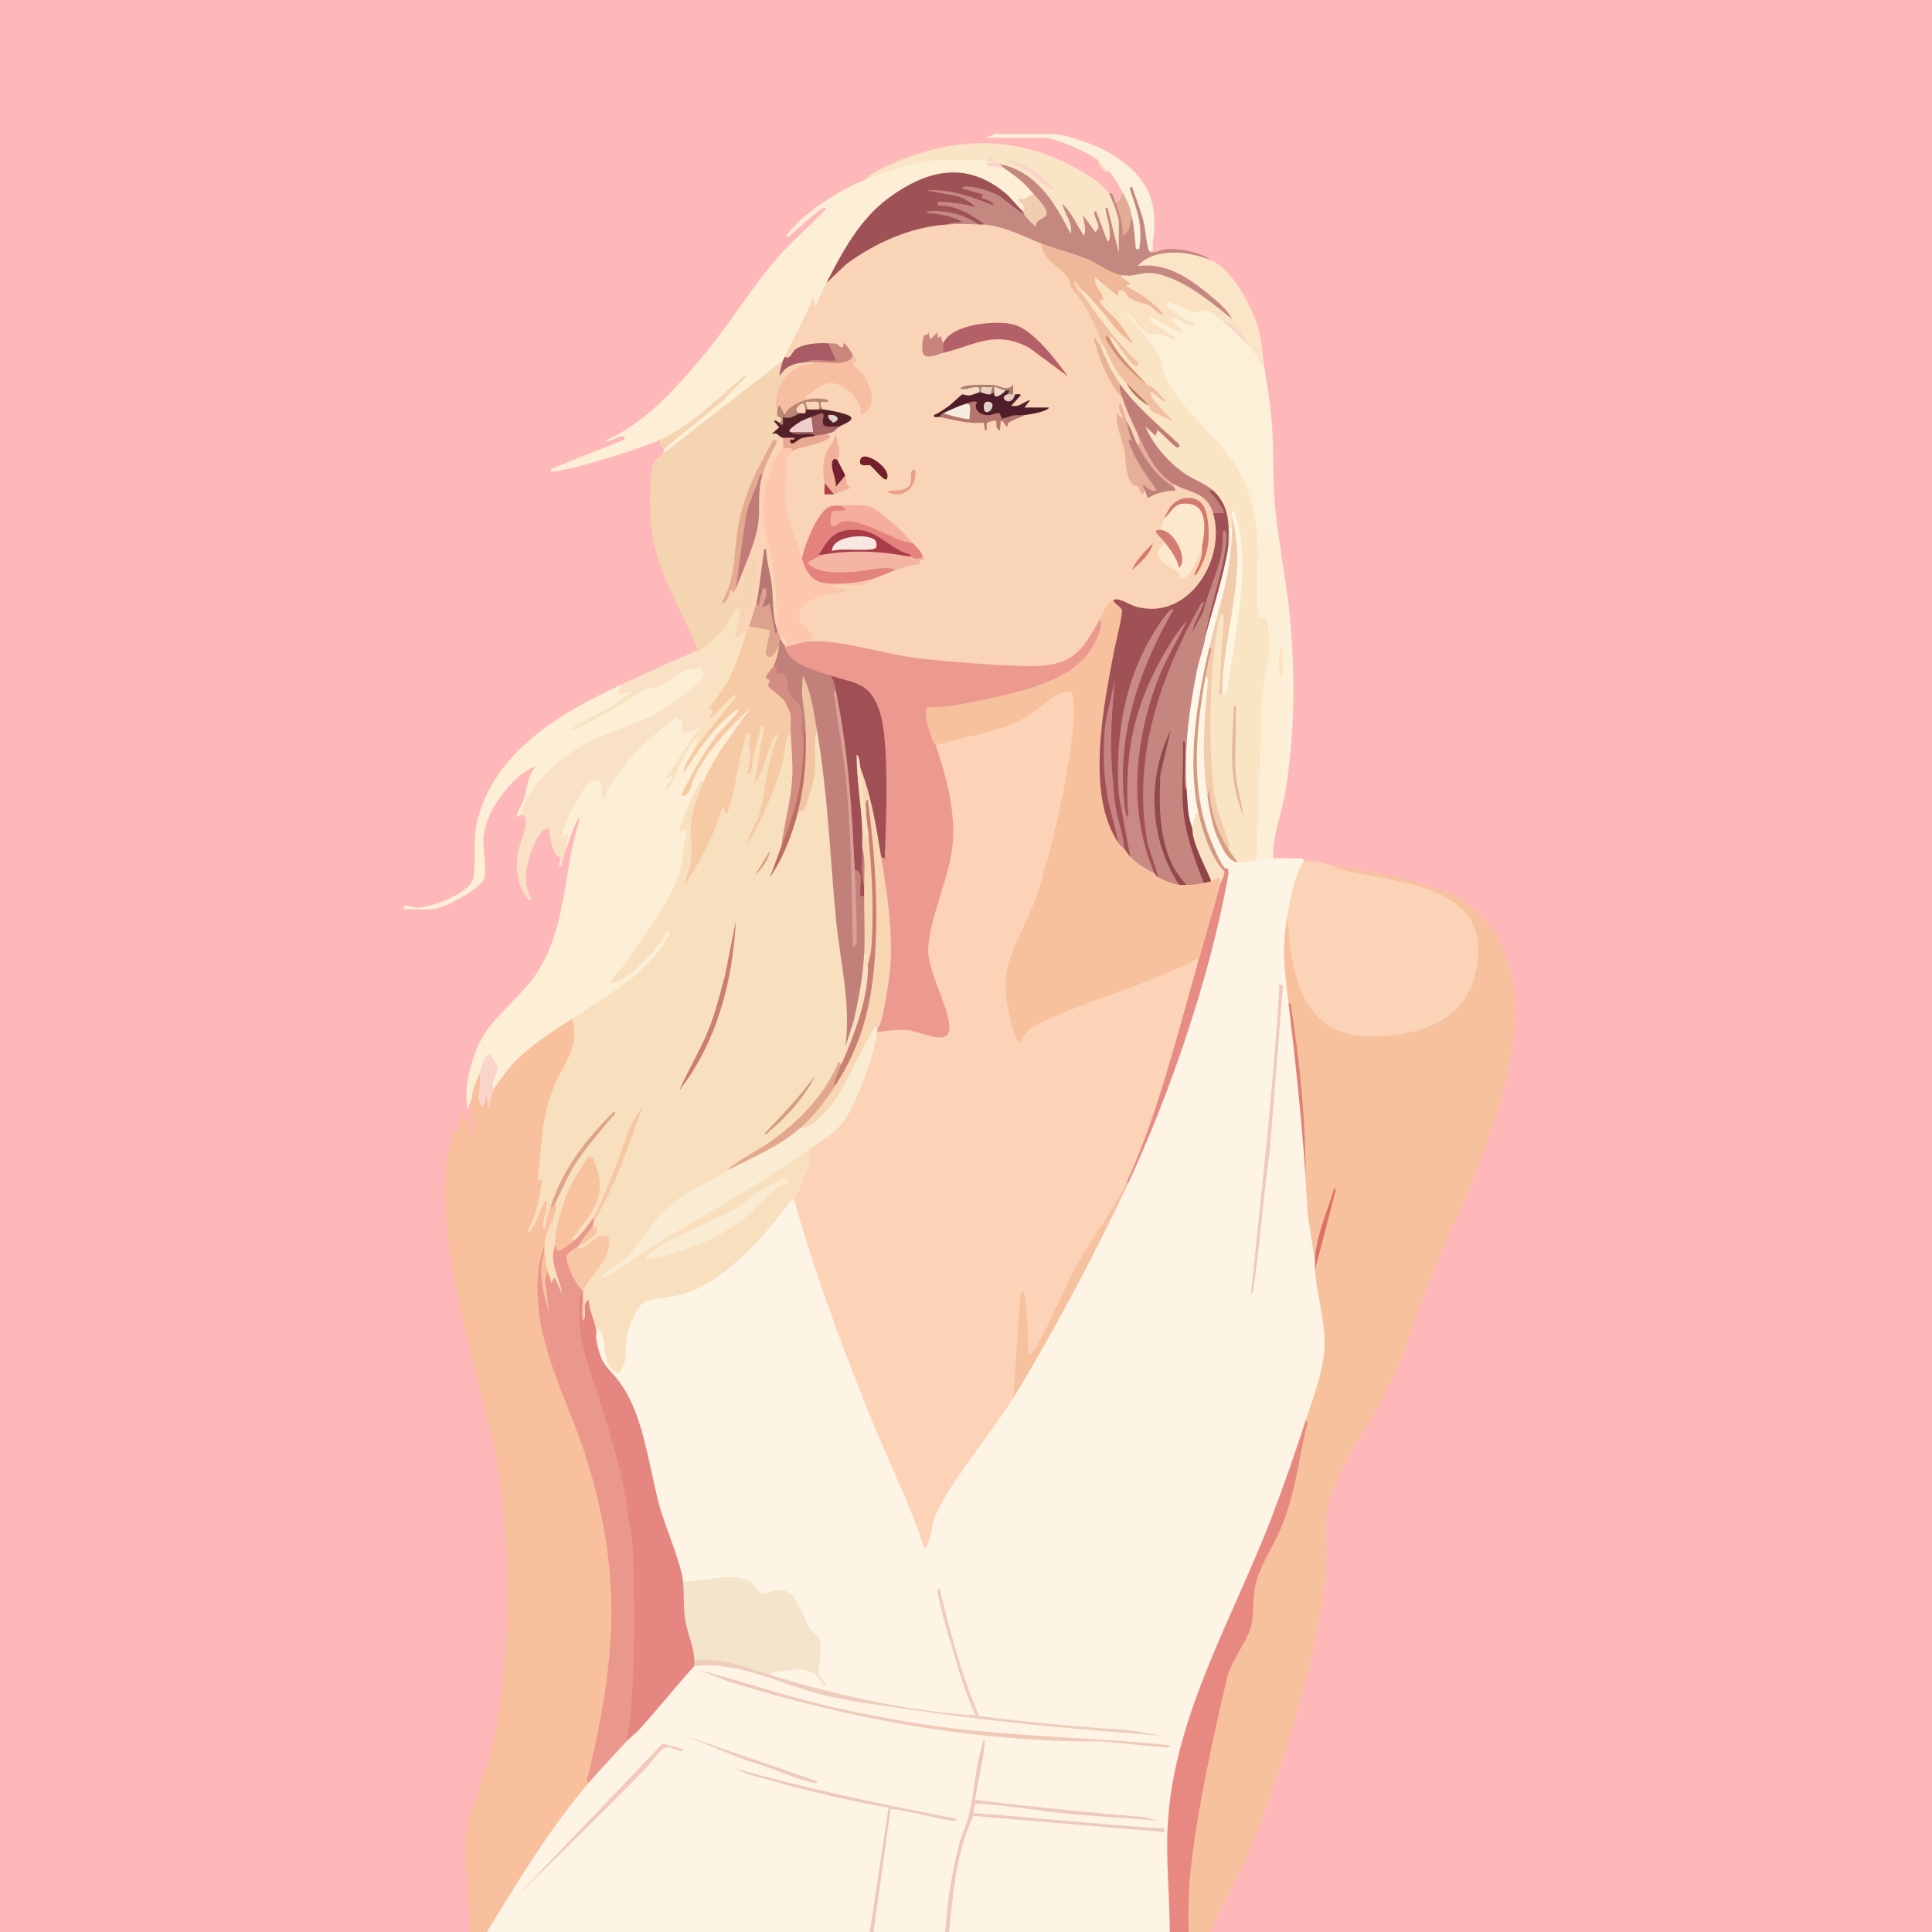 <?xml version="1.0" encoding="UTF-8"?>
<svg id="Layer_1" xmlns="http://www.w3.org/2000/svg" version="1.1" viewBox="0 0 600 600">
  <!-- Generator: Adobe Illustrator 29.2.1, SVG Export Plug-In . SVG Version: 2.1.0 Build 116)  -->
  <defs>
    <style>
      .st0 {
        fill: #ec9a90;
      }

      .st1 {
        fill: #efc9bb;
      }

      .st2 {
        fill: #501d2b;
      }

      .st3 {
        fill: #9f5256;
      }

      .st4 {
        fill: #f8d6b3;
      }

      .st5 {
        fill: #fcd3b7;
      }

      .st6 {
        fill: #fcc7ac;
      }

      .st7 {
        fill: #efbfa0;
      }

      .st8 {
        fill: #d39b80;
      }

      .st9 {
        fill: #dba094;
      }

      .st10 {
        fill: #c7847c;
      }

      .st11 {
        fill: #e5ba9a;
      }

      .st12 {
        fill: #a05055;
      }

      .st13 {
        fill: #924347;
      }

      .st14 {
        fill: #f9e1c1;
      }

      .st15 {
        fill: #c98074;
      }

      .st16 {
        fill: #d09171;
      }

      .st17 {
        fill: #b88672;
      }

      .st18 {
        fill: #e1a88d;
      }

      .st19 {
        fill: #b4766f;
      }

      .st20 {
        fill: #f9e4c5;
      }

      .st21 {
        fill: #e7af9a;
      }

      .st22 {
        fill: #e68c85;
      }

      .st23 {
        fill: #d1a082;
      }

      .st24 {
        fill: #f9e2c0;
      }

      .st25 {
        fill: #e4d2cf;
      }

      .st26 {
        fill: #f0b09a;
      }

      .st27 {
        fill: #fdefd6;
      }

      .st28 {
        fill: #d17a6d;
      }

      .st29 {
        fill: #f7ece2;
      }

      .st30 {
        fill: #fce8cc;
      }

      .st31 {
        fill: #f8c09d;
      }

      .st32 {
        fill: #e8d3c3;
      }

      .st33 {
        fill: #d37a6c;
      }

      .st34 {
        fill: #fdf0d8;
      }

      .st35 {
        fill: #e3ac95;
      }

      .st36 {
        fill: #f8e1c5;
      }

      .st37 {
        fill: #f3e4cb;
      }

      .st38 {
        fill: #e18174;
      }

      .st39 {
        fill: #f0cdb1;
      }

      .st40 {
        fill: #edcaba;
      }

      .st41 {
        fill: #eec9bb;
      }

      .st42 {
        fill: #e9b393;
      }

      .st43 {
        fill: #faecd3;
      }

      .st44 {
        fill: #cd7d72;
      }

      .st45 {
        fill: #c98a84;
      }

      .st46 {
        fill: #e4827e;
      }

      .st47 {
        fill: #dca28e;
      }

      .st48 {
        fill: #93484a;
      }

      .st49 {
        fill: #dea588;
      }

      .st50 {
        fill: #f6caa5;
      }

      .st51 {
        fill: #d99d82;
      }

      .st52 {
        fill: #be8179;
      }

      .st53 {
        fill: #f8e8e1;
      }

      .st54 {
        fill: #e8a891;
      }

      .st55 {
        fill: #fcf7ea;
      }

      .st56 {
        fill: #c17b78;
      }

      .st57 {
        fill: #e3aa90;
      }

      .st58 {
        fill: #f5d4b2;
      }

      .st59 {
        fill: #f1c4a3;
      }

      .st60 {
        fill: #fbf0d9;
      }

      .st61 {
        fill: #f7c6a2;
      }

      .st62 {
        fill: #b97774;
      }

      .st63 {
        fill: #f7c29d;
      }

      .st64 {
        fill: #f2dac9;
      }

      .st65 {
        fill: #a05156;
      }

      .st66 {
        fill: #f7bea1;
      }

      .st67 {
        fill: #f1caba;
      }

      .st68 {
        fill: #f2cbab;
      }

      .st69 {
        fill: #f8d4ca;
      }

      .st70 {
        fill: #f9e1c6;
      }

      .st71 {
        fill: #f4b4a3;
      }

      .st72 {
        fill: #a83c47;
      }

      .st73 {
        fill: #af3e45;
      }

      .st74 {
        fill: #752032;
      }

      .st75 {
        fill: #74202c;
      }

      .st76 {
        fill: #fdf4e5;
      }

      .st77 {
        fill: #f9e4c4;
      }

      .st78 {
        fill: #fbd3b7;
      }

      .st79 {
        fill: #f1c9b9;
      }

      .st80 {
        fill: #c17e79;
      }

      .st81 {
        fill: #c68382;
      }

      .st82 {
        fill: #bc6e63;
      }

      .st83 {
        fill: #ffb8b9;
      }

      .st84 {
        fill: #c1817a;
      }

      .st85 {
        fill: #ca877d;
      }

      .st86 {
        fill: #c5867f;
      }

      .st87 {
        fill: #f8c19e;
      }

      .st88 {
        fill: #fad4b7;
      }

      .st89 {
        fill: #efb999;
      }

      .st90 {
        fill: #c58881;
      }

      .st91 {
        fill: #e58680;
      }

      .st92 {
        fill: #f5ada0;
      }

      .st93 {
        fill: #fae6c7;
      }

      .st94 {
        fill: #a87c6f;
      }

      .st95 {
        fill: #b5785f;
      }

      .st96 {
        fill: #efcfcb;
      }

      .st97 {
        fill: #a85b64;
      }

      .st98 {
        fill: #542128;
      }

      .st99 {
        fill: #d9a585;
      }

      .st100 {
        fill: #f8e0bf;
      }

      .st101 {
        fill: #e3d2ca;
      }

      .st102 {
        fill: #d38d82;
      }

      .st103 {
        fill: #b46068;
      }

      .st104 {
        fill: #f5c19e;
      }

      .st105 {
        fill: #a76564;
      }

      .st106 {
        fill: #fdefd5;
      }

      .st107 {
        fill: #eb988c;
      }

      .st108 {
        fill: #d47c72;
      }

      .st109 {
        fill: #dc7168;
      }

      .st110 {
        fill: #efccbc;
      }

      .st111 {
        fill: #e7ccbe;
      }

      .st112 {
        fill: #f0cabc;
      }

      .st113 {
        fill: #fdf5e1;
      }

      .st114 {
        fill: #e78981;
      }

      .st115 {
        fill: #e8a188;
      }

      .st116 {
        fill: #f5d9c3;
      }
    </style>
  </defs>
  <rect class="st83" width="600" height="600"/>
  <g>
    <path class="st76" d="M375,247.266c.943,8.417,4.068,15.253,9.375,20.508.633-1.63,5.052-2.274,5.859-.586.627-1.827,4.319-2.29,5.273-.586,2.333-.118,5.019-.099,7.367-.017,1.05.036,2.209-.485,2.008,1.189l.376,1.288c-2.211,4.931-3.662,10.124-4.353,15.578l-1.297.713c.022,8.311.383,16.531,1.573,24.749l-.987,1.618c3.147,17.79,4.496,35.87,5.273,53.906l1.205,1.638c.904,8.289,1.479,16.532,1.724,24.729.245.658.245,1.439,0,2.344l1.327,1.76c3.392,15.723,4.057,28.97-2.64,43.942l-1.616,1.174c-3.187,13.981-7.709,27.524-13.565,40.628l-16.525,38.38c-10.881,24.623-13.388,50.223-10.958,76.795-.148,1.081-.532,2.075-1.14,2.986h-68.555c-.536-2.091-.927-2.091-1.172,0h-22.266c-.382-.338-.773-.332-1.172,0h-118.945c.075-.698.173-1.389.349-2.06.174-.66.354-1.304.682-1.856,8.036-13.523,17.12-28.107,27.215-40.134.414-.493.967-.874,1.54-1.252.582-.384,1.211-.696,1.855-.987,1.972-5.151,6.868-10.278,11.719-12.891l1.393-2.822c5.135-6.034,10.743-12.324,16.131-18.354.448-.501,1.031-.885,1.634-1.267.61-.387,1.266-.701,1.935-.994.374-.733.93-1.026,1.701-1.017,8.491.097,15.72,2.002,23.669,4.873l-1.347-.925c-1.15-.466-1.354-.809-.664-1.786.629-.891,12.603-2.038,14.071.087,1.736-5.378.754-9.706-2.946-12.983-1.48-5.208-3.996-8.741-7.55-10.598-4.749,1.891-8.108.962-10.075-2.787-5.922-1.488-12.273-1.483-19.055.015-.738.113-1.067-.519-1.32-1.243l-1.255-.576c-4.68-13.699-8.575-27.689-11.685-41.97-2.019-8.885-5.522-17.125-11.908-23.546-1.454-2.203-4.025-6.758-2.105-8.907l.364-4.185c1.249-.768,2.743,2.209,2.827,3.252l1.293,7.279c3.223,7.25,3.843-3.918,3.706-6.674.851-4.606,3.161-11.785,8.172-13.036,19.266-1.094,32.212-15.838,43.192-30.449.955-.699,1.312-.652,1.97.454,1.002,1.478,1.985,3.003,2.552,4.707,10.095,30.346,20.371,60.661,33.903,89.566l4.224,11.272c.899-5.688,2.761-10.075,5.873-15.132,5.69-9.245,13.225-19.948,19.822-28.55l1.594-.339,1.872-5.353c11.589-20.31,22.879-40.792,33.87-61.444,12.99-31.26,23.665-63.993,30.486-96.943-.409.586-.61.283-.603-.908-11.984-15.553-10.241-40.848-5.859-59.766l.86-.266c-.119,9.096-.171,18.463-.156,28.101.588,3.391.548,6.613-.118,9.665Z"/>
    <path class="st87" d="M375.586,600h-6.445c-.305-.448-.588-.906-.799-1.395-1.522-3.541.143-17.359.732-22.032,2.468-19.607,6.83-39.189,11.655-58.234,3.28-5.29,5.656-10.739,7.13-16.347-.56-10.088,3.782-18.226,8.435-26.876,3.911-11.163,6.969-22.465,9.175-33.905,2.722-8.47,6.334-17.08,5.854-26.068-.37-6.923-2.475-13.922-2.924-20.807l1.271-7.737c-.286,1.868-.709,3.665-1.271,5.393l-2.341-15.53c-.028-3.659-.593-7.168-.589-10.837-.775-17.992-2.186-36.768-5.273-53.906-1.248-10.619-2.197-15.314-.586-26.367l1.424.999c1.093,26.45,12.142,40.565,39.726,32.245,20.272-6.114,24.606-33.947,3.268-40.924-9.97-2.748-19.987-5.179-30.05-7.29l.281-1.435c12.766,2.183,33.921,4.867,43.668,13.461,29.964,26.42-1.629,85.009-13.484,114.281-4.369,10.788-7.559,22.044-12.502,32.615-5.493,11.747-18.612,28.784-19.964,40.974-.556,5.016.296,10.659-.069,15.751-1.815,25.293-12.987,61.597-22.57,85.243-4.08,10.066-8.852,19.088-13.751,28.73Z"/>
    <path class="st31" d="M177.539,316.406c3.636,1.841,1.756,8.416.408,11.701-7.014,11.444-8.987,23.951-9.595,37.3,1.15,1.757,1.223,4.054.217,6.888,1.89-.781,2.377.663,1.82,2.276l.705-.157c.379-.326.77-.522,1.172-.586.762-.354,1.414-.323,1.492.489-2.714,6.387-3.662,12.696-2.843,18.927l-.992,1.092c.575,4.113,1.127,8.289,1.657,12.527l-1.071.949-1.401-.703c-1.369-4.626-2.193-9.898-.943-14.531-.196-.923-.392-1.118-.586-.586-.225,12.017,1.813,24.018,6.206,35.249,6.797,17.061,12.94,33.674,15.695,52.179,3.69,24.783.336,50.614-6.667,74.29-12.191,14.286-21.823,30.33-31.641,46.289h-5.273c.601-9.547-1.949-19.506-1.163-28.995.658-7.941,4.371-15.193,6.592-22.705,8.118-27.458,7.938-71.518,1.903-99.48-5.335-24.714-19.183-67.249-13.968-91.296.243-1.12,1.255-5.381,1.648-6.017.395-.64,1.433.121,1.468.057.395-.719-.387-4.811,1.472-5.858-.215,2.324,1.53,2.484,1.897,3.066.536.85-.207,3.643,1.317,3.959-.026-3.905-.986-7.78-.58-11.716-1.534-1.648-.033-7.241,2.344-7.617,1.557.184,1.616,1.172,1.48,2.536-1.153,4.705-.279,5.618,2.622,2.737,3.292-9.34,13.857-17.458,22.382-22.188l2.227-.077Z"/>
    <path class="st114" d="M369.141,600h-5.859c-.02-11.35-1.316-22.87-.58-34.272,2.18-33.787,20.915-64.503,32.66-95.66,3.542-9.397,7.037-19.304,10.108-28.857,1.096.509.237,1.906.064,2.693-2.378,10.761-3.678,21.567-8.167,31.685-2.512,5.661-6.194,10.697-7.555,17.054-.944,4.41-.189,9.1-1.498,13.15-1.517,4.694-6.116,10.295-7.312,15.539-4.324,18.726-9.109,40.001-11.201,59.111-.712,6.504-.75,13.014-.658,19.557Z"/>
    <path class="st1" d="M293.555,600c.606-9.517,2.057-18.331,4.396-27.538.759-2.986,2.262-5.755,2.961-8.758,1.75-7.527,2.086-15.988,4.655-23.475,1.293.003-2.821,17.199-2.641,18.754,17.408,2.151,34.883,3.828,52.373,5.347l4.464,1.094c-10.034-.803-20.146-1.386-30.17-2.341-3.481-.332-25.434-3.538-26.573-2.837-.326.2-.87,2.642-.679,2.837,19.241,1.41,38.466,3.483,57.727,4.69,1.173.074,1.693-.462,1.452,1.17l-59.209-4.998c-5.335,11.154-6.309,23.874-7.584,36.056h-1.172Z"/>
    <path class="st41" d="M270.117,600l5.844-38.653c-14.845-2.41-29.345-6.354-43.794-10.408l-4.524-1.922c22.845,6.543,46.097,11.299,69.424,15.834.139,1.036-1.328.58-1.974.511-2.561-.273-17.862-4.115-18.529-3.449l-5.274,38.088h-1.172Z"/>
    <path class="st106" d="M218.555,242.578c-1.385,1.358-6.538,13.654-6.116,14.314l1.105.203c.786,8.591-1.541,16.299-5.78,23.828-4.392,7.802-10.079,15.531-15.653,22.457.871.574,13.672-11.67,14.013-14.545,2.754-1.276,3.054.354,2.122,2.998-2.826,8.017-21.043,20.462-28.689,24.64l-2.018-.067c-6.269,4.209-13.137,8.421-18.397,14.123-2.316,2.511-4.104,5.479-6.212,8.143-1.293-.148-1.207-1.006-1.084-2.095,1.62-3.024,1.644-5.531.071-7.52-.757,2.408-1.787,3.855-3.088,4.341-.916,2.356-2.084,5.1-2.344,7.617l-1.164,3.511c-1.616-6.316,1.03-15.731,3.994-21.483,3.786-7.347,12.736-13.665,17.334-20.752,9.493-14.63,8.081-31.086,13.201-47.162.084-1.542-.111-1.318-.7-.111-1.234,2.528-2.39,5.949-3.368,8.652-1.049-.3-1.336-1.163-.86-2.588-3.25-2.294,1.356-10.019,3.197-13.01,2.322-3.773,7.118-11.471,9.825-3.636,2.308-4.089,5.191-7.807,8.371-11.258,2.254-2.446,11.197-11.067,13.686-11.37,2.212-.269,3.184,2.64,3.092,4.512,1.873-.991,3.304-1.041,4.291-.15.095,2.468-.22,4.473-1.758,6.445l.467.564c3.529-5.307,7.701-9.911,12.514-13.811,1.299.937,2.762.937,4.39-.001l.855,1.46c-4.981,6.493-9.484,13.377-13.508,20.653l-1.788,1.095Z"/>
    <path class="st78" d="M414.258,268.945c.586,1.026,1.637.973,2.612,1.196,19.808,4.535,48.802,5.133,40.899,33.818-2.784,10.106-11.844,15.237-21.697,16.975-21.66,3.82-31.645-3.692-35.119-24.915-.58-3.542-.457-7.234-1.343-10.669.486-3.333,2.811-15.767,5.273-17.578,1.849-1.36,7.108.784,9.375,1.172Z"/>
    <path class="st27" d="M306.445,49.805c1.162-.67,2.471-.039,2.614,1.264l2.659,1.08c.246-.119.487-.204.708-.169,2.065.328,9.731,5.805,8.667,8.372-.09,1.177-.938,2.013-2.544,2.508,1.172,1.417,1.06,3.46-.971,2.765-20.242-22.082-45.265-6.392-56.513,16.375l-4.424,5.891c.619,2.598-1.388,7.769-3.992,7.524-2.292,5.117-4.91,10.052-7.855,14.805l-1.043.522c.831.839.579,1.33-.586,1.172l-1.922,2.98c-11.246,8.747-22.484,17.488-33.715,26.223l-1.277-.492c-.735-.043.044-1.082,0-1.172-.639-1.03.103-2.146,2.228-3.347-1.038.757-2.176.859-3.399.418-6.158,2.91-25.986,8.994-32.649,9.838-.879.111-1.552.561-1.33-.747l22.847-9.097c.291-2.949-4.485,1.325-5.858.302,12.298-5.592,21.032-15.373,29.597-25.481,8.625-10.178,15.671-22.107,24.322-31.928,4.486-5.093,10.027-9.635,14.63-14.667-.716-.762-2.294.782-2.871,1.23-2.932,2.276-5.698,4.891-8.55,7.271-1.345,1.122-1.204.226-.597-.597,4.872-6.602,16.729-13.977,24.326-16.984,5.962-3.573,12.913-5.706,19.737-6.954l1.064,1.095c.058-.45.161-1.071.518-1.172.75-.211,10.377-.156,11.538,0l.835,1.172c.403-1.749,3.394-1.713,3.809,0Z"/>
    <path class="st58" d="M243.164,111.914c.583,1.073,1.72,1.08,3.412.019,1.805-.783,3.011-.593,3.619.567,1.107-.319,2.609-.635,3.516,0,.202.561.106,1.044-.321,1.441-6.649.199-10.878,5-11.351,11.465-.644.21-.855.791-.632,1.742,1.43.437,2.401,4.615.586,4.102-1.818-.801-1.507-.31.933,1.472-.45.869-.371,1.941.239,3.216.512.166.504.362,0,.586-.147,1.534-.73,1.878-1.758.586-2.167,2.085-4.657,6.824-5.852,9.778-4.102,10.14-6.321,19.042-7.05,29.835-.493,2.565-.91,4.852-.575,7.262,2.647,1.613,2.214,4.458,0,5.859,1.35,2.281-2.573,6.59-4.357,8.499-1.249,1.337-4.251,4.481-6.042,4.326-.258-.022-.498-.243-.733-.52-4.014-10.445-10.387-20.675-13.311-31.513-1.935-7.171-2.116-18.871-.738-26.189.323-1.714,2.347-2.65,3.503-3.821l36.914-28.711Z"/>
    <path class="st34" d="M379.102,99.023c3.561,2.447,6.708,5.377,9.375,8.789l1.389-.01c1.002,1.904,1.906,3.86,2.713,5.87,2.146,12.439,2.901,19.876,2.906,32.495.004,9.843,1.005,16.03,2.368,25.512l-1.651-.104-2.738-5.007c-1.505-.465-2.581-1.105-3.227-1.92l-1.396-1.69c-1.071-8.46-4.23-16.386-9.795-22.838-6.831-6.765-12.851-14.122-18.059-22.069-1.93-7.601-5.971-14.343-12.123-20.227l.357-1.144c.8-.965,1.791-.669,2.974.889.61.988,6.027,7.025,6.946,4.953-2.69-1.095-5.097-4.887-.745-4.911l4.554,2.715c-.601-1.272-.447-2.251.98-2.522-2.162-1.088-4.226-3.963-1.125-5.079.915-.329,7.139,2.684,8.494,3.366,2.321-2.062,7.941.066,7.804,2.933Z"/>
    <path class="st70" d="M216.211,202.148l2.74.24c3.133-1.02,5.882-1.168,4.588,2.934,2.077,2.017,1.632,4.493-1.334,7.427-6.459,6.643-6.835,7.711-1.129,3.204,1.129-.215,1.49.375.995,1.429.699,1.682.056,2.549-1.758,2.344-1.076,1.624-.881,1.819.586.586,2.421-.171.867,1.752-.586,2.344.778,1.602-1.194,4.072-2.93,3.516l-5.268,1.758-.597-4.692c-1.525,1.294-1.015-.72-1.457-.581-9.052,7.05-15.762,12.961-21.515,23.037-.195.341-1.256,4.539-1.634,1.289-.293-2.519.521-6.352-3.839-3.848-2.018,1.159-7.343,11.626-8.061,14.2-.26.933-.522,1.836-.397,2.82l1.746-1.172-.58,4.687c-.451,1.245-.684,2.64-1.111,3.899-.306.904.521,1.677-1.23,1.371,1.258-3.62-.196-2.366-1.035-3.927-1.078-2.006-1.914-5.492-1.9-7.787-2.61-.02-4.099,3.771-4.966,5.868-2.022,4.889-3.642,11.491-.308,16.106-1.201,1-2.31-1.386-2.855-2.419-1.894-3.589-2.142-7.502-1.666-11.483.346-2.889,4.992-12.077,1.008-12.176-.247-.325-.423-.626-.349-.842,6.075-17.788,20.568-23.348,37.124-29.49,4.506-1.875,8.525-4.469,12.378-7.315,11.64-8.596,5.387-8.941-3.18-2.588-1.931,1.07-5.879,3.073-7.301.977-1.627,1.025-2.995,1.416-4.102,1.172-3.805,2.159-8.231,1.77-3.516-2.344,7.727-3.612,15.596-7.198,23.438-10.547Z"/>
    <path class="st106" d="M200.391,213.867c1.508-.352,3.181-.323,4.643-.925,4.439-1.829,5.208-4.818,11.559-5.466,1.45-.148,1.856.423,1.816,2.124-.064,2.708-11.932,10.492-14.695,11.984-8.627,4.66-17.836,6.298-26.122,11.964-6.973,4.768-13.752,11.102-15.873,19.576-.222-.006-1.722,1.384-1.163-.281.49-1.46,1.656-3.161,2.168-4.866,1.078-3.587,1.096-6.958,3.682-10.081-7.455,3.002-14.905,13.204-16.143,21.058-.636,4.033,1.137,11.617.02,14.082-1.487,3.28-12.882,9.386-16.396,9.386h-8.496c-.471-2.172,2.743-.485,4.36-.567,4.667-.237,16.66-4.48,17.351-9.657.883-6.617-.64-11.095,1.437-18.485,5.9-20.992,25.947-32.468,44.236-41.018l-1.172,2.924,4.687-.58-.026.77,4.127-1.942Z"/>
    <path class="st90" d="M310.547,50.977c2.616-1.738,7.086,1.2,9.545,2.946,3.559,2.528,6.324,6.02,8.691,9.642,1.571-1.408,3.085-.747,4.541,1.982l2.064,3.347c-.179-4.427,2.94-2.176,4.278.514-2.85-6.382,2.376-6.028,3.461.078-2.474-7.194,2.113-8.294,3.153-.498l1.179,9.527-1.108-8.841,1.108-.827c-1.277-.552-2.095-2.084-2.452-4.596-1.134-1.644-1.293-2.944-.478-3.9l.29-.575c1.111.711,1.065,1.939,1.467,2.918l1.496.577c.878,2.205,1.588,4.483,1.921,6.833.004-1.652.623-2.56,1.856-2.723,1.536,2.173,1.553,1.004.052-3.506-1.188-1.004-2.947-8.967.49-6.596,2.13,1.47,6.24,16.881,4.731,20.649.56,1.281,3.655-.381,5.041-.52,4.442-.444,10.62.784,14.295,3.45l-1.264.755c-5.696-2.068-12.366-3.119-17.998-.335,10.504.864,19.876,8.624,26.329,16.448l-.623,1.296c-.6.254-1.198.269-1.723-.102-7.647-7.252-16.033-11.565-25.157-12.938-3.05,1.093-5.223.947-6.519-.436-1.299.831-2.452.953-3.458.366-6.899-3.696-14.112-6.777-21.637-9.243l-.687-1.084-1.765.573c-4.665-2.237-9.503-3.929-14.515-5.076l-1.298-1.357c-3.67-2.111-7.522-3.706-11.556-4.785-6.682.094-5.008-4.482.728-3.263l-6.735-1.197c-.331-.467-.919-1.368-.825-1.669.605-1.938,8.333-.393,10.283.066.094-1.165.614-1.574,1.471-2.085,3.956-2.359,16.844,6.076,18.939,10.002l1.258-.304c.983,3.022,6.12.269,3.729-1.931-1.719-1.482-2.404-2.885-2.057-4.21-3.414-4.045-5.213-5.287-9.375-8.203-1.11-.264-1.501-.655-1.172-1.172Z"/>
    <path class="st27" d="M397.852,171.68c1.039,7.226,2.34,14.356,2.93,21.68-.809,2.175-1.187,4.511-1.135,7.007l-1.209.61c-.87,2.437-1.171,6.103,0,8.203,2.016,1.677,2.427,6.493,2.445,9.257-.585,9.553-1.344,18.624-2.275,27.212l.416,1.031c-1.123,6.645-3.989,13.069-3.516,19.922-1.924.098-3.503.449-5.273.586-.458-.011-1.161-.16-1.158-.446.184-16.525.405-35.278,1.738-51.656,1.989-7.413,2.508-14.706,1.558-21.88-2.159-.586-3.066-1.389-2.947-3.961l-.165-22.435.974-2.161c5.787-.565,4.353,3.841,7.617,7.031Z"/>
    <path class="st20" d="M344.531,60.352c.836,1.479,2.93,7.077,2.93,8.496v9.668l-3.523-14.058c-1.087-.138-.438,1.181-.322,1.785.34,1.776.806,2.933.94,4.923.051.763.421,3.668-.603,3.83l-3.53-9.366c-1.139-.098-.448,1.162-.296,1.76.377,1.485,2.03,3.134.011,4.669l-3.803-5.261c.172,2.104,1.199,4.343.29,6.442-2.21-3.334-3.763-7.161-6.735-9.958.706,3.082,3.379,6.051,2.634,9.372-4.83-9.537-10.583-19.374-21.975-21.677-.905.84-1.758.393-2.557-1.34l-1.545.168c-1.236-.026-2.682,0-3.809,0h-12.891c-3.463,0-17.004,4.357-20.801,5.859.981-1.422,2.776-2.292,4.284-3.04,18.048-8.951,37.112-11.411,55.876-2.921,4.494,2.033,13.091,6.519,15.426,10.649Z"/>
    <path class="st93" d="M376.172,80.859c6.932,2.914,13.356,15.675,15.06,22.733.819,3.393.781,6.804,1.346,10.079-1.895-1.319-2.672-3.768-4.102-5.859-1.556-1.517-2.728-3.079-3.516-4.688l-.121-1.234c-1.814-.744-2.555-1.7-2.223-2.868-1.409-2.87-5.072-5.846-7.609-7.919-6.367-5.202-12.991-9.572-21.688-8.493,5.409-5.972,16.119-4.582,22.851-1.752Z"/>
    <path class="st60" d="M341.016,49.805c-3.444-2.691-13.101-7.031-17.285-7.031h-16.699l.004-.58c.726.224,1.696-.592,2.047-.592h16.992c5.171,0,14.506,3.47,18.996,6.199,11.331,6.886,14.97,14.861,12.916,28.084-.169,1.089.744,2.376-1.15,2.045-.831-1.9-1.101-6.993-1.801-9.624-.932-3.501-2.327-6.874-3.479-10.293-1.101-.12-.488,1.191-.3,1.765,1.98,6.033,3.515,9.95,2.652,16.699-.136,1.063.201.951-1.17.868-.272-3.279-.516-6.745-1.175-9.961-2.12-.878-3.123-5.279-2.93-7.617-1.233-2.287-2.335-4.346-4.102-6.445-1.456-.72-2.628-1.892-3.516-3.516Z"/>
    <path class="st24" d="M227.93,189.844c1.789-2.925,2.249-1.537,1.758,1.172.506.195.506.39,0,.586.785,1.191.844,2.571.177,4.14.742-.669,1.331-.778,2.167-.038.859,3.837-1.763,9.818-3.593,13.56-1.28,2.618-2.636,5.191-4.419,7.516l-1.949.604c-.181-1.079-1.683.318-2.061.576-.457.312-5.595,4.623-5.544,2.061.024-1.206,9.103-9.196,9.388-12.344.119-1.308-1.491-.898-1.628-1.669-.104-.587.823-2.281.428-3.27-2.234.262-4.707,2.05-6.442-.589.165-.071.423.072.586,0,4.395-1.939,9.024-7.751,11.133-12.305Z"/>
    <path class="st34" d="M400.781,193.359c1.476,18.353,1.315,35.142-1.758,53.32-1.771.327-1.133-.894-1.17-2.022-.268-8.19,2.529-18.309,2.287-25.758-.087-2.67-1.509-5.943-1.703-9.72-1.173-2.203-.925-5.745,0-8.203.124-1.962.276-7.889,2.344-7.617Z"/>
    <path class="st58" d="M205.078,136.523c9.688-4.578,16.934-12.048,24.901-18.751.657-.553.951-1.418,2.049-1.168l-7.606,7.915-18.172,14.933c-.245-.499-1.869-1.166-1.172-2.93Z"/>
    <path class="st35" d="M351.562,67.383c-.969,2.562-.166,4.236-2.924,5.859.242-3.655-.983-7.22-2.35-10.547,1.771.104,1.782-1.659,2.344-2.93,1.625,3.013,2.212,4.114,2.93,7.617Z"/>
    <path class="st20" d="M344.531,53.32c-1.905.517-2.956-1.959-3.516-3.516,1.57,1.227,2.262,2.027,3.516,3.516Z"/>
    <path class="st5" d="M290.625,231.445l1.235-1.616,15.815-3.952c7.084-1.542,12.483-5.461,17.889-9.7,6.715-4.534,9.161-3.317,9.095,4.639-.166,20.216-7.228,43.281-13.419,62.415-7.008,12.468-10.337,24.634-4.874,38.06,3.446-3.745,8.281-5.831,13.361-7.841,14.282-5.062,28.288-10.639,42.018-16.733.569.472.678,1.176.326,2.112.136.622.248,1.245.28,1.872.031.621.053,1.225-.097,1.778-5.994,22.074-12.263,44.359-22.448,64.904-9.013,16.653-17.868,33.445-26.565,50.377-1.1,2.374-3.681,6.259-5.085,2.192l-.478-11.682-1.52,21.261-1.507,4.648c-6.073,9.901-21.238,28.236-24.477,37.339-1.122,3.152-.98,7.169-3.056,9.535-4.679-14.479-11.596-28.106-17.273-42.206-3.486-8.659-6.927-17.435-10.126-26.202-4.788-13.121-9.333-26.566-13.037-39.99l-.847-.904,4.172-10.072c-.068-1.959.386-3.574,1.362-4.845l.215-1.572c6.591-3.6,10.08-7.653,13.154-14.403,2.888-6.341,4.895-13.029,6.654-19.722.129-.437.582-.602,1.071-.631l1.125-1.33c5.396-1.079,10.271-.457,15.272,1.379,5.426,1.627,5.397-.762,4.212-5.134l-4.906-14.082c-1.512-4.319-1.228-8.838-.149-13.269,6.339-18.479,10.037-35.405,2.11-54.395l.501-2.23Z"/>
    <path class="st100" d="M218.555,242.578l.789,1.145c-2.875,2.46-4.753,22.693-3.516,23.718.691.573,6.844-14.612,7.145-16.436.525-1.39,1.368-1.263,2.557-1.05l4.104-18.663c.277-4.475,4.888-7.426,4.382-1.326.153-3.029,2.665-8.504,4.357-3.665l-1.309,7.88c.136-2.203,4.159-10.579,5.468-5.783-1.858,5.978-3.301,12.134-4.232,18.378,2.332-6.382,4.254-12.823,5.767-19.322l1.444-.111,1.267,1.67c1.665,11.753-.729,22.854-4.196,34.072,1.125,1.119-3.723,9.842-3.51,9.375,3.31-6.337,5.991-13.032,7.952-19.912l.832-.596c1.735-1.823,3.093-6.572,3.552-9.616.535-3.549.73-6.828.465-10.456-.347-2.709.267-4.417,1.843-5.123,1.918,3.864,2.931,8.119,3.038,12.765,2.141,25.573,4.79,51.016,7.449,76.098,1.317-5.444,2.288-11.04,2.812-16.65l1.349-2.487c1.652-3.004,1.797.95,1.172,2.93.394.252.718.521.793.847,1.191,5.158-4.706,25.33-7.951,29.764-.192.262-.589.374-1.046.443-1.805,2.98-3.537,6.086-5.196,9.318-8.191,9.953-18.177,17.785-29.96,23.494.482.607.641,1.228-.017,1.557-11.852,5.743-21.527,12.249-28.404,24.062,1.697-1.229,3.434-2.405,5.304-3.523,14.92-8.919,29.605-18.027,44.349-27.217.568-.354,1.209-.592,1.867-.812.68-.227,1.385-.38,2.096-.512-.054,1.609.186,3.244-.138,4.845-.165.814-4.189,10.503-4.55,10.975-.053.069-1.01.061-1.41.617-7.714,10.724-20.91,25.499-33.874,28.845-2.71.699-10.201,1.301-11.638,2.424-2.189,1.711-4.73,7.884-5.166,10.655-.569,3.616.567,8.681-2.697,11.355-6.16-3.554-2.61-10.043-6.146-14.052l-.592,3.516-1.243-.918c.34-1.272-.918-7.662-1.407-5.059l-1.451.118c-.454-1.909-.546-3.961,0-5.859-1.034-.325-.404-1.935,0-2.93-.514-.17-.508-.366,0-.586l-.605-1.449c1.128-1.052,10.336-14.185,7.277-14.464-.407-.037-.801.003-1.203.102-1.001.945-6.976,5.481-7.308,3.23-.043-.288.006-.59.081-.896-.732-.873-.413-1.165.586-.586l4.381-4.34-.279-1.519c-.956-.272-.252-1.612.586-1.758.932-1.532.737-1.727-.586-.586-.197,2.093-3.304,6.677-5.273,6.445-1.565.919-2.191,1.062-1.921-1.002,5.704-6.969,11.247-13.967,6.528-23.166-5.36,6.675-8.682,15.471-9.717,24.172l-1.335,1.754c.568,1.653.856,3.496.865,5.53l2.55,9.093c-1.271,2.432-3.375-.655-3.718-2.443-1.658-.024-2.338-1.545-2.04-4.563-.487-2.432-1.04-7.362-.579-9.659.344-1.712,2.42-5.611,3.011-8.171.221-.958.643-1.771-.088-2.678,1.549-4.436,1.158-4.24-1.172.586-.763,2.327-1.601,4.546-1.764,7.028-1.004.148-.622-1.39-.57-2.033.181-2.232,1.458-4.475.873-6.75-1.943,2.771-2.52,6.06-4.491,8.985-.403.598-1.173,1.836-1.07.105,1.814-1.543,4.665-14.722,4.088-15.543l-1.162.595c1.314-10.774.88-19.451,5.167-29.696,2.869-6.855,8.352-12.573,5.375-20.699,11.141-7.48,24.275-14.119,30.478-26.651-1.377-1.229-1.191.751-1.845,1.649-2.742,3.763-11.079,12.829-15.481,13.843-.769.177-1.168-.111-.843-.845.452-1.022,3.132-3.523,3.998-4.794,5.347-7.853,15.305-20.746,17.404-29.471.864-3.593.72-7.416,2.011-10.937l-.862-1.971c.196.954-1.736,2.056-1.372.392.64-2.926,4.053-10.393,5.602-13.157.497-.887.29-2.011,1.925-1.885Z"/>
    <path class="st77" d="M349.219,96.68c2.709,3.133,9.351,10.585,10.84,14.062,1.257,2.936,1.223,6.131,2.97,8.749,11.645,17.446,24.401,20.52,27.206,45.157,1.027,9.018-.461,17.545.551,26.588.169.653,2.042.284,2.684,1.526.189.366.756,5.899.749,6.749-.039,4.691-1.428,10.573-2.221,15.24l-1.763,52.436c-1.935.15-4.071.703-5.859.586-1.514-.945-3.331-2.306-2.93-4.102-8.636-19.377-6.933-40.474-4.907-61.168.138-1.41,1.308-12.297,2.765-12.865.772-.301,1.867.76,1.91,1.656-1.075,8.348-1.751,16.106-2.027,23.272l.502,1.058c1.805-9.315,3.435-19.754,4.52-29.49.968-8.681,1.48-16.961-.977-25.481-.025-.088-.286-.107-.614-.108.276,1.105.276,2.082,0,2.93-.013,2.709-.404,4.857-1.172,6.445-.366-3.368-.909-6.799-1.63-10.291l.682-.637c-1.141-2.348-2.388-4.565-3.739-6.651-2.476-.07-6.601-2.247-8.887-3.905-4.125-2.993-8.107-6.429-10.765-10.88-2.276-3.813-3.371-7.81,1.385-4.254l-.151-.932c-4.8-3.614-8.231-7.894-10.294-12.841-3.553-1.639-6.169-8.532-6.445-12.305.018-1.224.489-.887,1.172,0l.927.14c1.746,3.569,3.827,6.906,6.243,10.012l-.138,1.567c1.943,2.703,4.407,5.004,7.031,7.031.781.173,1.574.554,2.378,1.144l-2.713-3.552c.277-1.477.193-2.823-.251-4.037-4.429-4.136-8.921-8.353-11.88-13.723l.162-.925c-.73-1.146-.15-1.765.712-.697l7.335,8.675.741-.361.609-.317c-2.341-2.022-3.13-4.064-2.366-6.128-2.588-1.716-3.955-3.669-4.102-5.859-.35-.455-.525-.979-.152-1.409l-4.817-4.891.281-.732c-1.84-.124-2.044-.706-.586-1.758,2.219-1.312,7.681,2.686,7.031,5.273Z"/>
    <path class="st91" d="M181.055,404.297c-.546,1.867-.465,3.983,0,5.859,1.619-1.697-.699-5.283,1.752-6.445.124,3.04,1.605,5.721,2.198,8.654.258,1.275-.048,2.644.152,3.65,1.811,9.126,3.304,7.561,7.873,14.1,6.9,9.875,8.588,25.816,11.75,37.468,1.701,6.267,6.804,18.054,7.33,23.432l1.28,1.376c-.034,7.356,1.062,14.547,3.287,21.572.235.778-.325,1.266-1.052,1.661,1.136.535,1.134,1.221,0,1.758-5.871,6.514-11.386,13.435-17.277,19.93-1.145,1.262-2.829,2.407-3.817,3.507l-1.068-.699,1.278-8.504c.398-11.042,1.11-22.036,2.134-32.984l-1.186-1.471c.31-8.205-.148-16.338-1.375-24.401l.803-1.667c-2.964-10.664-5.503-21.407-7.617-32.227l-1.633-1.338c-2.944-7.365-9.977-29.212-6.398-35.999.191-.363,1.026-.253,1.586-.163-.131.865.034,1.991,0,2.93Z"/>
    <path class="st37" d="M212.109,491.016c6.41.638,14.668-3.188,20.729.072,1.56.839,2.632,3.724,3.661,3.927.912.181,4.195-1.595,6.946-1.055,4.065.797,6.057,8.335,7.673,11.075,2.21,3.747,4.18,2.041,3.754,8.531-.333,5.076-2.106,5.542,2.355,10.257-1.973-.02-2.417-2.369-3.8-3.518-3.344-2.779-7.813-1.743-11.733-1.141-1.09.167-2.376-.742-2.045,1.15-7.537-2.41-15.275-3.737-23.217-3.981l-.807-.707c-.044-3.968-2.237-8.566-2.858-12.669-.6-3.966-.284-8.124-.658-11.94Z"/>
    <path class="st107" d="M168.164,392.578c-.324,6.727.742,9.152,2.344,15.234l1.374.753c-.191,4.645.827,8.699,3.054,12.161,2.342,8.22,4.977,16.359,7.903,24.416,4.974,12.034,7.635,7.866,3.606-2.01-.905-2.52-.554-3.941,1.056-4.265,3.149,10.6,6.518,21.107,7.617,32.227l-1.439-.547c-1.466-2.527-2.689-5.169-3.667-7.928l3.923,34.454c-.099,3.122.265,12.311.755,3.58.19-1.514.496-2.94,2.185-2.02.158,11.864-.074,23.638-1.175,35.446l-1.168,6.742c-3.888,4.33-7.932,8.453-11.719,12.891-1.08-.498-.255-1.912-.067-2.696,8.425-35.28,10.503-61.086-.097-96.456-6.217-20.743-18.82-40.084-15.07-62.567.37-.556.566-.361.586.586Z"/>
    <path class="st68" d="M379.688,215.625c-.421.004-1.248.25-1.185-.35l1.574-23.991c-1.186-2.431-1.702,2.223-1.975,3.712-2.453,13.397-3.154,40.357-.6,53.576.837,4.329,2.633,8.38,3.894,12.569.295.98.578,1.472.049,2.531-.485-.045-.9-.136-1.067-.39-3.033-4.607-4.362-10.862-4.968-16.275l-.41.259c-1.877-11.994-1.108-22.267.002-34.29.088-.95.35-2.621-.588-3.21.484-2.994.874-5.923,1.172-8.789l-.525-1.177c3.52-11.956,6.039-24.064,7.556-36.323.004-1.097-.122-1.746,0-2.93.389.228.713.476.809.793,2.473,8.184,1.57,17.1.7,25.455-.922,8.84-2.281,19.165-3.774,27.902-.058.337-.33.638-.664.928Z"/>
    <path class="st104" d="M350.391,367.383c-10.092,21.532-23.329,46.561-35.742,66.797l2.346-32.812c1.535-.127.972-.075,1.15.883,1.074,5.777.962,12.539,1.194,18.449.872.956,3.918-4.874,4.418-5.83,3.783-7.237,6.794-14.89,10.713-22.1,4.505-8.29,11.612-17.328,15.335-25.387.173-.374.369-.367.586,0Z"/>
    <path class="st22" d="M380.273,269.531c.479.517,1.738-.85,1.029,3.082-5.479,30.381-17.821,66.839-30.912,94.769h-.586c9.579-20.735,15.973-46.516,22.266-68.555.559-8.498,3.091-17.063,7.031-24.609-.778-1.932-.387-3.104,1.172-3.516-.393-.515-.393-.906,0-1.172Z"/>
    <path class="st110" d="M239.648,520.312c19.074,5.828,40.121,10.613,60.134,12.229,1.053.085,2.097.139,3.147.07-3.182-6.936-5.36-14.216-7.451-21.547-1.357-4.758-3.387-11.06-4.123-15.804-.097-.627-.624-2.035.434-1.897,3.316,13.392,6.812,26.873,12.303,39.555,15.46,2.02,31.018,3.389,46.587,4.39l10.254,1.749c-25.151-1.885-50.256-4.054-75.193-7.709-9.646-1.414-20.807-2.716-30.17-4.986-13.222-3.206-25.865-10.515-39.947-8.979-.004-.586.007-1.172,0-1.758,8.563-.941,16.098,2.266,24.023,4.688Z"/>
    <path class="st79" d="M363.278,541.998c.16.973-1.442.651-2.066.603-6.423-.495-12.889-1.298-19.324-1.775-39.316.213-78.243-7.017-115.58-18.6l-9.509-3.666c13.87,3.673,27.464,8.327,41.477,11.542,9.121,2.092,18.798,3.929,28.052,5.347,25.551,3.915,51.312,3.896,76.95,6.549Z"/>
    <path class="st112" d="M398.435,305.863l-4.102,51.849c-2.015,13.379-2.79,26.973-4.765,40.351-.137.926-.256,3.532-1.085,3.887,3.196-31.489,6.895-63.005,8.781-94.638.07-1.177-.452-1.69,1.171-1.45Z"/>
    <path class="st67" d="M212.105,543.171c.131,1.093-1.189.46-1.783.323-1.021-.235-2.01-1.048-3.177-.926-1.898.197-5.289,5.275-6.738,6.763-13.237,13.597-26.914,26.819-40.439,40.121l45.796-47.964,6.343,1.683Z"/>
    <path class="st8" d="M374.414,209.766c-2.847,16.273-4.762,33.821,1.013,49.67.753,2.067,3.6,8.751,4.846,10.095-.024.387.035.787,0,1.172l-1.658-.098c-3.588-5.133-7.625-12.361-6.545-18.652-.364-.293-.711-.601-.993-.96-4.768-6.053.809-39.667,3.059-48.055.229-.853.641-1.521,1.449-1.962,1.1.513.232,1.907.064,2.693-.434,2.02-.881,4.068-1.236,6.096Z"/>
    <path class="st38" d="M405.469,365.625c-1.219-18.027-3.165-35.973-5.273-53.906l.577-.293c2.887,17.974,4.718,36.346,4.696,54.199Z"/>
    <path class="st40" d="M253.707,553.132c.133,1.09-1.192.46-1.783.319-6.6-1.575-13.52-5.073-20.196-6.761l-19.029-7.623,41.008,14.064Z"/>
    <path class="st109" d="M408.398,394.336c-.051-.774.016-1.566,0-2.344-.139-6.65,3.511-15.114,5.581-21.675.13-.413.271-1.804.872-.877l-6.453,24.896Z"/>
    <path class="st51" d="M381.445,263.672c.911,1.419,1.909,2.763,2.93,4.102-2.807-.183-4.549-3.933-5.689-6.323-2.3-4.823-2.878-9.018-3.686-14.185l.58-2.341c.317,6.863,2.204,13.041,5.865,18.747Z"/>
    <path class="st107" d="M184.57,379.102c-.357.593-.389,1.449-.586,1.758.423.496.692,1.046.261,1.543l-4.363,4.316c-.087.184-.449.362-.586.586.007,1.053-.747,2.134-2.26,3.242.712,3.188,2.005,6.339,4.131,8.843l-.113,1.392c-.049.163.031.384,0,.586-.887.811-1.083,2.088-1.17,3.227-.912,11.872,4.275,23.028,7.616,34.273-1.092,3.453,1.313,5.992,1.723,8.531.486,3.01.619,9.335-3.479,5.236-4.705-4.706-9.454-24.311-11.892-31.467-.416-1.221-1.525-2.015-1.994-3.274-.985-2.642-.357-6.309-1.35-10.081l-1.174-10.267.588-3.21c.282,1.407,1.186,2.61,1.178,4.098l1.158-1.75,2.345,5.266c-.541-3.841-2.7-7.577-2.876-11.519-.073-1.638.453-2.494.538-3.713.775-.667,1.254-.534,1.638.362,1.582-1.449,3.185-2.156,4.807-2.12,1.743-1.578,4.019-4.414,5.273-6.445.791-.773,1.059-.442.586.586Z"/>
    <path class="st69" d="M148.828,333.398c.39-1.003,1.987-6.938,3.505-5.856.182.13,2.19,3.663,2.214,3.886.125,1.165-1.214,3.364-1.476,4.774-.162.873-.003,1.839-.14,2.47-.42,1.936-.919,3.892-1.178,5.856l-.586-4.098-1.172,3.515c-2.903-2.184.086-7.511-1.166-10.547Z"/>
    <path class="st49" d="M172.266,373.828c-.46.771-.906,1.806-1.172.586,3.802-11.602,11.05-20.803,19.632-29.294.952.584-.193,1.296-.584,1.76-4.411,5.236-8.63,9.952-12.264,15.861-2.277,3.703-3.649,7.796-5.612,11.087Z"/>
    <path class="st107" d="M168.164,392.578l-.586-.586,1.166-4.685c.632,1.733-.528,4.193-.58,5.27Z"/>
    <path class="st50" d="M232.617,194.531c1.27-1.88,7.28-.452,7.561,2.075-1.625,6.554-1.492,7.839.399,3.855l1.415-.07c1.742,1.594.581,6.033-1.758,6.445l.473.687c-2.129,3.309-.852,6.423,3.83,9.343,1.715,2.903,3.79,8.084.97,10.478-1.894,2.708-1.765,6.756-2.635,9.963-2.272,8.381-6.234,17.097-10.552,24.605-.118-3.315,2.761-6.163,3.555-9.335,2.024-8.08,2.326-15.865,5.541-23.764-.059-1.765-.66-.601-1.045.134-2.395,4.574-2.871,10.325-5.991,14.218l2.921-17.575c-1.709-.289-.952.402-1.241,1.362-1.303,4.321-2.295,8.802-2.861,13.286-1.021-.038-1.225.394-1.038-.74.25-1.512.912-3.444.981-4.895.052-1.095-.525-2.191-.556-3.428-.006-.244,1.344-5.122-.547-3.244-1.604,1.593-4.276,21.566-6.461,25.189l-1.157-2.921c-2.412,8.662-6.44,16.592-11.436,24.016-.424-1.661,1.029-3.45,1.329-5.116.865-4.798.048-8.851.265-13.158.181-3.596,2.509-9.947,3.974-13.363,1.389-3.237,3.268-6.281,5.03-9.325l9.613-13.526c-6.64,6.117-13.105,12.984-17.29,21.083-1.157,2.239-1.652,7.321-4.378,6.169,3.253-6.543,6.681-12.932,11.139-18.744,1.157-1.509,6.034-6.17,6.429-7.051.14-.311.113-.991-.284-.867-6.873,5.216-12.068,12.507-16.413,19.915-.345-2.821,2.107-5.069,3.226-7.614,1.365-3.257,2.829-5.931,5.394-8.627-.572-.24-.796-.681-.707-1.334.688-1.16,1.622-1.231.586-2.344-.559.169-.754-.027-.586-.586.575-.781,1.15-1.591,1.758-2.344,5.42-6.716,7.413-13.594,9.961-21.68-1.107-1.133-.971-1.429.586-1.172Z"/>
    <path class="st24" d="M215.625,232.617c.341-.777,1.288-2.763.882-3.513-4.799,4.594-5.548,10.871-9.082,16.116-1.129.791-.468-1.027-.263-1.437.491-.982,1.622-1.69,1.426-2.963l-1.746,1.171.001-.869c3.798-4.758,6.698-10.235,10.54-14.951.938-1.151,1.895-2.491,2.93-3.516.03-.03.388.525.855.061,2.364-2.353,4.672-4.76,7.058-7.089l.283.866-12.884,16.123Z"/>
    <path class="st88" d="M294.141,69.727c2.158.071,3.819-.37,4.983-1.323l4.978,1.323c.041-.619.627-.619,1.758,0,6.531.697,11.767,3.679,17.578,5.859,2.606,3.484,5.59,6.729,8.95,9.737.516,1.796,1.048,3.629,1.597,5.497,3.226,2.23,9.082,11.583,9.123,15.387.004.339-.144.679-.334,1.019h-1.172c-.741,1.145-1.49-1.766-1.438-1.636,2.461,6.207,5.368,12.181,8.47,18.042,2.622,2.375,4.991,7.6,4.688,11.133,1.176,2.561,1.176,3.733,0,3.516-1.247.027-1.989-.609-1.356-1.699l-2.159-5.918c-1.183.275-.877-1.508-.84-1.412.381.991.248,1.637-.799,1.498-.374.898,3.476,16.437,4.358,18.827,1.301.041,2.031.885,2.188,2.532l.952.235c2.019.952,3.227.872,3.622-.241,1.852-.487,3.574-.798,5.167-.931-.772-1.032-.534-1.087.586-.586,1.738-1.149,7.554,1.578,9.223,2.978,1.555,1.304,4.338,4.07,2.495,5.811,2.616.961,2.12,6.394,1.836,8.997-1.826,16.726-17.827,28.07-32.891,17.956-.208,1.529-2.351,6.13-4.102,5.859-2.846,12.243-11.213,16.135-23.044,15.829-21.36-.553-41.319-3.355-61.999-7.57-2.251.268-3.982-.141-5.191-1.227-.197-.523-.212-1.053-.046-1.59-9.008-6.932-2.263-12.938,6.315-14.412l.762-1.577c3.247-.462,6.274-.462,9.082,0,.661-.599,1.735-1.185,3.223-1.758,1.522-2.218,4.062-3.195,7.617-2.93l.703-1.465c2.916-.502,5.416-1.381,7.5-2.637-1.522-.369-4.013-2.597-2.93-4.102l-3.347-1.896c-3.576-4.241-7.69-7.139-12.339-8.693-2.577.258-4.77-.119-6.579-1.13-.27.752-.97,1.018-2.101.796-4.528,1.348-7.517,10.665-8.835,14.874l-1.369.736c-2.669-2.631-4.21-7.966-5.273-11.796-1.347-4.857-1.496-14.193-.543-19.154.251-1.307,1.44-3.358,2.885-2.449l.335-1.344c3.332-1.074,6.678-2.09,10.037-3.05l.175-.88c.555-1.209,1.922-1.99,4.102-2.344-.499-.946.214-1.754,2.137-2.422-2.172-.816-4.435-1.238-6.722-1.595l-.688-1.256-.647-.201c.099-2.295-1.444-3.204-4.626-2.728-2.902-1.703,4.823-6.098,6.586-6.301,5.479-.632,10.272,3.903,11.748,8.893,2.254-2.921.274-6.886-1.323-9.652-3.03-2.636-3.726-3.467-2.362-7.002-.968.459-1.747-.028-2.339-1.46-1.708.369-4.039-.897-5.278-2.056l-.74,1.13c-2.821-.021-6.598-.008-8.897,1.793-.863,1.64-3.463,4.258-3.839,1.178,2.742-6.115,6.658-12.262,8.796-18.746l.581,3.224c1.271-2.404,2.27-4.911,3.513-7.329,2.799-8.557,30.622-21.711,36.46-18.869.373.181.711.433,1.04.705Z"/>
    <path class="st3" d="M256.641,87.891c4.971-9.671,10.256-19.661,19.142-26.268,11.962-8.894,24.177-11.71,36.216-1.844,2.092,1.714,3.658,3.979,5.579,5.847,1.509-.333,1.534-.027.586,1.172l-7.799-5.971c-2.61-1.463-6.512-2.741-9.468-2.842-.649-.022-2.223-.371-2.065.602l6.429,1.792-.548,1.103c1.393.44,3.381.952,4.076,2.38-6.764-2.61-13.65-5.391-21.091-4.676l8.699,1.546c2.363.555,5.001,1.761,6.532,3.716-3.082-1.106-6.935-1.577-10.263-1.751-1.222-.064-1.683-.339-1.455,1.168,5.552-.269,10.364,2.785,14.648,5.862-.574-.061-1.179.042-1.758,0-3.105-.936-6.425-.936-9.961,0-11.267.725-22.39,5.676-31.33,12.322l-6.17,5.842Z"/>
    <path class="st97" d="M257.227,106.641c2.206.319,4.788,6.117,1.585,5.744-2.91-.338-5.782-.3-8.617.116-2.064.198-3.878.488-5.691,1.632-1.435.905-1.413,1.733-2.506,2.466.274-1.316.71-3.504,1.166-4.684.156-.403.409-.776.586-1.172,1.624,1.238,2.156-1.423,3.304-2.263,2.466-1.804,7.199-2.057,10.173-1.839Z"/>
    <path class="st39" d="M321.094,60.352c1.045,1.239,4.753,4.729,3.853,6.444-.586,1.117-3.403,1.539-3.278,3.517-.25.183-3.247-3.105-3.504-3.516-.168-.268-.576-.97-.586-1.172-.004-.077.736-.565.52-1.317-.304-1.06-1.97-1.406-1.687-2.784,1.686,1.012,2.945-.851,4.682-1.172Z"/>
    <path class="st69" d="M306.445,49.805c1.9-2.027,2.516.604,3.079.962.179.114.57-.071,1.022.21.408.254.758.882,1.172,1.172l-5.277-.589.285-1.158,2.069.282c-.392-.504-1.76-.867-2.35-.879Z"/>
    <path class="st66" d="M264.844,110.156c2.163,3.498-.169,1.977-.006,2.626.319,1.273,2.502,2.405,3.333,3.715,2.422,3.82,4.665,10.519-.977,12.409,1.016-4.313-4.617-9.549-8.572-9.932-2.686-.26-4.751,1.587-6.798,3.063-.879.634-1.654.767-1.628,2.181l-.2,1.285c-.884-1.097-2.04-.078-2.92.783-1.156,2.218-4.405,4.829-5.04.96l-.629-.098c-.024-.159-.581-.47-.557-1.353.132-4.89,2.819-9.956,7.436-11.983,1.97-.865,3.764-.309,5.426-1.312,2.996.052,5.763-.345,8.302-1.192.926-.509,1.869-.893,2.83-1.152Z"/>
    <path class="st88" d="M243.164,136.523c1.653.217,1.651,1.899,0,2.344l.577,1.464c-4.779,6.315-6.269,15.151-5.071,22.898,2.434,10.452,3.878,20.957,3.872,31.58l-1.136.893-.554-.481c-1.211-5.958-2.266-11.987-3.164-18.086-.36,3.512-1.223,6.726-2.727,9.778,1.056,2.081.1,6.752-2.344,7.617-.117.392-.461.775-.586,1.172l-3.51,2.344c-.609-.809.947-5.271,1.166-6.445,1.502-.688,1.585-1.769,0-.586.214-1.917-.064-2.353-1.758-1.172.221-.478,1.206-3.033,1.167-3.199-.305-1.282-2.307.434-1.167-2.66-.847-.842-.591-1.334.586-1.172,2.307-7.305,4.296-14.657,5.967-22.056-.327-4.698.418-9.065,2.236-13.1-.244-.195-.467-.402-.619-.653-.335-.553,3.771-9.737,5.307-9.894.412-.036,1.166-.627,1.758-.586Z"/>
    <path class="st57" d="M241.406,137.109c-1.596,2.92-3.789,7.435-4.688,10.547-3.307,7.976-4.675,17.117-5.721,25.879l-2.482,9.278c-.156.403-.437.769-.586,1.172l-1.167-.87c-.125,1.246-.621,2.37-1.262,3.421-.36.59-1.214,1.8-1.078.097,4.102-7.006,3.409-15.531,4.85-23.278,1.327-7.13,3.695-13.469,7.141-19.813.569-1.048,3.554-6.751,3.85-7.022.35-.32,1.079.595,1.143.589Z"/>
    <path class="st98" d="M254.297,127.148c.141-1.102.585-.987,1.172,0,1.651.117,7.994,1.301,8.788,2.352.924,1.223-2.866,2.48-3.514,2.922-3.203,1.673-6.632,2.003-6.407-2.611-1.019.502-1.629.792-2.382-.319l-.301,1.352c-2.149.92-4.197,2.032-6.144,3.335,2.12.334,4.276.436,6.467.307.873-1.165,1.197-.587,1.15.864-.328,1.184-1.603,1.806-3.826,1.865-2.752,2.206-4.584,1.758-6.134-1.279-1.532-.185-1.265-1.803-3.516-1.177l2.333-2.045-1.747-2.046c.849-.233,1.166.311,1.758.58.975.023,1.185-.784.631-2.422l2.732-.345c1.103-.769,2.13-.824,3.082-.163-0-.841.586-1.232,1.758-1.172.145-.537.342-.525.586,0,.925-1.563,2.639-1.644,3.516,0Z"/>
    <path class="st54" d="M256.641,134.766c.304.498,1.946.473.57,1.448-2.758,1.955-8.771,2.458-11.117,3.825-2.07.698-3.046.308-2.93-1.172.179-.561-.123-1.658,0-2.344v-.586c1.115.134,2.373-.103,3.513.006.233,1.053-.955.374-1.165.582-.259.257-.27,1.486.846,1.147.755-.229,1.572-1.238,2.547-1.557,1.555-.509,2.853-.456,4.219-.764.301-1.797,2.612-2.101,3.516-.586Z"/>
    <path class="st85" d="M257.227,106.641c.841.062,1.534-.069,2.476.136.682.148,1.012,1.054,1.917,1.055.552.001.041-1.382.585-1.189.634.225,2.155,2.73,2.64,3.514-.674,3.789-7.873,2.223-11.133,2.344-1.154.043-2.384-.108-3.516,0,1.372-1.462,8.716-.004,9.372-.589l-2.341-5.27Z"/>
    <path class="st17" d="M250.195,124.219c2.303-.614,4.739-.613,7.028.007.128,1.071-1.265.474-1.996.57-.856.112-.09,1.915.242,2.353-.386-.027-.783.006-1.172,0-1.252-1.739-2.097-1.748-3.516,0-.175-.016-.56-.03-.586,0-1.477-.45-2.063-.059-1.758,1.172-1.636.706-3.136,2.056-5.268,1.164l-.009,2.349c-1.082.329-1.014-.513-1.169-.583l.579-.3c.587-1.617-.977-1.311-1.155-1.884-.196-.631.076-1.356-.01-1.918l.587-1.462,1.746,3.216c.358-2.157,4.519-4.168,6.456-4.684Z"/>
    <path class="st14" d="M382.617,99.023c.8.634,1.14,1.535,1.301,1.632.969.582,4.555-.516,1.043,2.47-1.996-1.087-3.949-2.454-5.859-4.102-3.097-1.79-4.217-3.802-7.764-1.834l-8.353-3.426c-1.424.875-.314,1.615.59,2.33,1.179.933,3.211,2.167,4.568,3.05.731.475,2.651.955,2.754,1.061.29.297.286,1.412-.816,1.111-2.068-.566-4.08-3.042-6.799-2.286l4.099,3.806c-3.075.112-6.965-2.569-9.666-4.386-.746.759-1.164.584-.258,1.417,1.939,1.781,5.756,3.384,7.296,5.014,1.533,1.623-3.524-.863-3.768-.923-1.582-.391-3.365.057-4.727-.547-1.808-.801-4.78-5.718-7.039-6.73-1.96-2.266-4.174-4.139-7.031-5.273-3.064.381-5.09-6.85-.803-5.756l4.967,4.123c3.134-.571,3.631-1.436,1.489-2.596-1.155-1.774-.508-1.918,1.379-1.631,5.054.396,5.732-2.069,12.467.13,7.995,2.611,15.134,8.75,20.931,13.346Z"/>
    <path class="st69" d="M384.961,103.125c1.537,1.558,2.399,3.053,3.516,4.688l-9.375-8.789c1.831,1.058,3.979,2.195,5.859,4.102Z"/>
    <path class="st24" d="M200.391,213.867c-2.684,2.029-22.055,13.924-23.437,12.885,3.429-2.743,8.129-4.676,12.112-6.925,2.411-1.361,5.065-3.604,7.223-4.788,1.599-.877,3.136-.946,4.102-1.172Z"/>
    <path class="st24" d="M220.898,220.312c-1.159,1.747-3.146,3.635-5.27,4.099l4.684-4.685c.177.212.399.385.586.586Z"/>
    <path class="st89" d="M349.219,85.547c-2.899-.132,1.446,1.904,1.756,2.64.243.577-1.829-.127-.883.879,4.216,2.264,8.435,4.946,11.432,8.78-1.958-.114-3.279-2.324-4.84-3.065-1.877-.891-3.633-.717-5.912-2.291-1.267-.876-1.232-2.775-3.31-2.25l-.282,1.744-7.046-5.848c-.593,1.879,1.281,3.987,2.054,5.271.228.379.179,1.284.586,1.758l-.372.748c1.24,1.189,3.431,3.315,4.999,4.98.392.416.511.724.061,1.304,1.291,1.638,2.866,4.065,4.102,5.859.245,3.021-2.81-.59-3.516-2.344-.636.086-1.327.055-1.716-.413-3.483-4.195-7.079-8.589-10.003-13.063-.702-.203-1.288-.203-1.758,0,.777.823.449,1.125-.586.586-2.525-3.151-1.203-2.535-2.281-4.404-1.76-3.052-8.545-6.176-8.266-10.83,4.715,1.769,9.766,3.064,14.215,4.828,3.812,1.512,7.377,4.805,11.566,5.133Z"/>
    <path class="st77" d="M398.438,209.18l-1.166,1.755c.548-2.906-1.304-7.849,1.166-9.958-.16,2.522-.13,5.668,0,8.203Z"/>
    <path class="st69" d="M326.947,59.179l-7.659-6.105-6.981-3.264c5.016.478,10.255,3.484,13.475,7.316.553.658,1.421.953,1.165,2.052Z"/>
    <path class="st58" d="M229.688,191.016c.88-4.467.934-8.096,2.51-13.017.49-1.53,1.404-2.927,1.6-4.56,1.554-.241,1.167.284,1.189,1.48.095,5.162-2.348,13.318-4.115,18.16l-1.184-1.477c.035-.189-.037-.398,0-.586Z"/>
    <path class="st87" d="M347.461,261.914c.726-.44,1.312.145,1.758,1.758.799.039,1.385.82,1.758,2.344,2.621-.325,5.869,3.145,7.617,5.273.452.047.843.438,1.172,1.172,2.132-.642,4.28.139,6.445,2.344.388-.956,1.169-.956,2.344,0,.378-1.541,4.642-2.189,5.273-.586-.098-1.653,1.474-1.895,2.344-.586.236-2.776,3.849-2.914,2.93.586-2.259,8.231-4.709,16.478-7.031,24.609.171-1.88-.335-1.009-1.366-.488-15.143,7.648-29.774,11.446-44.736,17.961-3.786,1.648-7.765,3.61-9.267,7.72-2.058-.979-4.423-14.119-4.444-16.687-.086-10.802,5.089-17.211,8.698-26.514,4.87-12.552,13.531-49.896,12.436-62.552-.046-.537-.517-3.06-.64-3.164-2.593-2.2-11.124,5.781-13.464,7.212-8.887,5.438-18.986,5.943-28.664,9.129-.418.324-.852.308-1.341.263-.772-.072-4.434-11.434-2.159-12.762,8.253-.772,16.458-2.269,24.491-4.203,13.22-3.183,27.046-7.808,29.985-22.555,1.128-2.067,1.824-4.734,4.102-5.859,4.286,1.096,4.353,3.656,3.322,7.467l-3.448,16.863c-4.433,16.684-5.401,35.208,1.884,51.256Z"/>
    <path class="st0" d="M341.602,192.188c1.191,2.509-1.327,7.141-2.685,9.327-6.039,9.718-21.452,13.215-31.992,15.469-6.322,1.352-12.717,2.779-19.232,2.741-.518,3.869.853,7.034,2.05,10.575.188.556.82.961.882,1.147,3.201,9.617,6.039,19.922,5.296,30.198-.761,10.526-7.833,24.536-7.657,33.932.132,7.066,7.508,19.087,6.45,24.618-.86,4.495-9.396.052-12.591-.267-3.233-.322-6.482.164-9.662.58-1.072-.262-.992-.738,0-1.172l-.489-1.06c5.294-16.172,3.424-33.841,1.104-50.825l.557-1.435c.67-.523.914-.631.557-.155.093-12.497-.165-25.017-.776-37.558-1.087-9.781-3.639-15.104-13.747-16.741l-1.854-1.796-.935.93c-3.119-.484-9.769-3.402-11.985-5.621-1.127-1.13-2.937-3.031-1.143-4.097.47-1.949,6.536-3.696,7.617-1.758,9.276-.79,24.099,4.174,34.281,5.27,9.89,1.065,22.349,2.099,32.229,2.342,14.165.348,17.388-3.034,23.724-14.643Z"/>
    <path class="st43" d="M272.461,319.336c-.034.384.05.793,0,1.172-.899,6.776-6.395,22.448-10.547,27.832-3.226,4.184-6.575,5.699-10.547,8.496-16.555,11.66-32.363,20.164-49.403,30.578-2.027,1.239-13.871,10.152-15.05,9.26,2.528-3.046,6.445-4.501,9.088-7.605,6.203-7.285,7.594-12.128,16.512-18.058,1.879-1.25,13.521-6.956,13.658-7.729,6.953-3.806,13.645-8.004,20.076-12.595l2.189-.296c6.265-3.077,10.365-9.756,13.705-15.675,1.966-3.485,3.671-7.117,5.367-10.737.296-.562,5.613-10.315,5.319-5.42-.016.265-.172.523-.367.777Z"/>
    <path class="st84" d="M243.75,200.391c.523.155.513.351,0,.586,1.161,5.219,9.805,7.392,14.062,8.789,1.997.877,3.769,2.895,1.758,4.688,2.938,18.782,4.732,37.939,5.379,57.472l.48-1.808c1.273-1.453,1.987-.665,2.142,2.365-.104,2.767.159,4.713.788,5.838,1.951,5.154,2.087,13.093,0,18.164-.366,6.901-1.713,13.793-3.215,20.516l-2.639,8.192c1.874-13.464-1.682-26.818-2.932-40.137-1.83-19.499-2.526-38.966-5.863-58.297l-1.411-1.316-2.106-10.167,1.087,9.826-1.085,1.657c-.17,1.034-.366,2.011-.586,2.93l-1.372-.27c-.296-3.078-.548-6.158-.755-9.24-2.913-3.114-4.125-5.28-4.414-9.526-2.352-.118-3.296-1.39-2.834-3.815.965-2.034,1.501-4.184,1.758-6.445-1.931-.599-1.345-2.569.586-1.758.887-.086,1.141.933,1.172,1.758Z"/>
    <path class="st63" d="M172.266,386.719c.525-7.532,2.925-15.099,6.718-21.7.436-.759,3.57-5.613,3.84-5.834,1.137-.934,2.234,2.801,2.499,3.64,3.003,9.516-1.767,13.869-6.899,20.97-.626.866-1.787,1.255.287,1.166-.989.895-3.935,3.218-5.015,3.487-1.338.334-.674-1.371-1.43-1.73Z"/>
    <path class="st43" d="M200.391,391.4c-.113-.086,1.211-2.028,1.61-2.35,5.88-4.739,19.529-9.513,26.923-13.935,2.459-1.471,4.793-3.701,7.134-5.171.632-.397,9.002-5.714,8.852-2.855-.037.7-2.451.939-3.234,1.442-2.603,1.67-6.851,6.939-9.954,9.382-9.446,7.438-19.676,10.912-31.332,13.487Z"/>
    <path class="st102" d="M240.234,206.836c1.494.75,1.259.905.583,2.34,5.256-.547,2.932,3.362,4.426,6.42.689,1.41,2.89,2.351,3.504,4.7.813,3.11-.519,6.508.861,9.392.318,8.762-1.273,25.261-5.96,32.736-.2.319-.606.509-1.071.663,1.013-7.31,3.235-15.201,3.51-22.564.159-4.257-.376-8.855-.58-13.178-.084-1.785.355-4.51-.118-6.034-.064-.205-1.686-3.586-1.799-3.768-.383-.614-4.634-3.861-4.868-4.259-.444-.756.37-1.484.346-2.004-.018-.401-1.19-.343-1.211-.642-.093-1.314,1.923-2.846,2.377-3.801Z"/>
    <path class="st61" d="M179.297,387.305c.072-.029.347.657,1.533.17,1.784-.732,4.783-3.459,5.334-3.606,4.954-1.317,2.782,4.586,1.652,6.974-1.262,2.669-6.21,8.112-6.761,9.939-2.278-1.317-5.124-8.124-5.165-10.37-.02-1.091,2.405-2.703,3.407-3.107Z"/>
    <path class="st15" d="M259.57,336.914c-3.215,1.802.311-5.486,1.758-6.445,4.046-9.226,8.48-20.72,8.203-31.055.484-12.125.251-24.716-.699-37.772.801-1.182,1.047-2.457.699-3.83-1.46-1.24-1.798-4.999-.586-6.445-.833-1.154.323-4.919.897-3.209,2.541,7.575,3.114,21.463,3.384,29.781.691,21.295-.878,39.232-11.554,57.624-.427.735-1.302,1.081-2.102,1.351Z"/>
    <path class="st59" d="M250.195,226.758c-.136-3.61-.725-7.8-1.169-11.429l.284-5.567c2.677,5.276,3.404,11.221,4.401,16.996-1.332,4.27-.172,9.133-.736,13.619-.281,2.235-1.905,7.989-2.782,10.107-.578,1.397-.727,1.624-2.342,1.469l-.3-1.44c1.709-7.819,2.59-15.738,2.644-23.756Z"/>
    <path class="st18" d="M261.328,330.469c-.49,1.118-2.037,4.79-2.254,5.694-.121.502-.084.805.496.752-.579,5.35-6.345,10.969-11.133,13.477-6.443,5.617-14.715,9.079-22.266,12.891.217-1.226,10.06-6.562,12.839-8.548,8.833-6.311,16.226-13.759,20.884-23.669.527-1.12-.157-1.664,1.433-.596Z"/>
    <path class="st4" d="M267.773,257.812c.625.248,1.211.248,1.758,0,1.206,11.846,1.837,23.442,1.166,35.444-.095,1.698-.562,4.557-1.166,6.158-.042-1.569.621-3.377-1.172-2.93.311-5.867.004-12.234,0-18.164-.915-.934-.855-1.953,0-2.93l-.586-12.305c-1.707-1.314-1.648-3.934,0-5.273Z"/>
    <path class="st44" d="M210.943,338.672c2.859-6.641,6.784-12.842,9.383-19.615,2.018-5.259,3.383-10.802,4.86-16.234l3.324-16.882c-.958,18.822-5.857,37.726-17.566,52.731Z"/>
    <path class="st61" d="M184.57,379.102l-.586-.586c2.21-3.578,4.442-9.441,6.144-13.485,3.037-7.217,4.634-15.481,9.671-21.671-4.788,12.487-8.308,24.259-15.229,35.742Z"/>
    <path class="st82" d="M247.852,251.953c-1.663,6.827-4.697,14.867-8.783,20.508,1.288-3.068,2.277-6.293,3.51-9.375,4.781-11.953,6.822-20.229,7.031-33.398.015-.94-.348-2.438.586-2.93.321,8.515-.328,16.921-2.344,25.195Z"/>
    <path class="st23" d="M237.305,352.143c5.606-5.8,11.091-11.592,15.814-18.158-2.727,6.206-8.568,12.615-13.762,16.993-.657.554-.954,1.42-2.052,1.165Z"/>
    <path class="st61" d="M183.984,380.859c4.577.968-2.219,5.17-4.102,5.859,1.234-2.59,2.75-3.74,4.102-5.859Z"/>
    <path class="st99" d="M234.381,271.875l4.676-7.614c-.243,2.749-2.595,5.828-4.676,7.614Z"/>
    <path class="st107" d="M181.055,410.156c-.553.704-1.213-5.215,0-5.859-.07,1.944.05,3.914,0,5.859Z"/>
    <path class="st65" d="M376.758,152.344c5.305,4.885,4.966,10.916,4.688,17.578.386.934.256,1.828.061,2.777-1.558,7.596-3.32,14.945-5.458,22.402-.281.98-.759,1.783-1.635,2.361-.918-1.881-.918-3.994-0-6.339-1.02,3.149-2.749,5.132-5.189,5.949-11.351,22.752-17.989,50.147-8.6,74.233l-.86,1.158c-.775-.39-1.033-1.092-1.172-1.172-3.957-4.025-5.017-10.88-5.829-16.425-1.981-13.527.048-27.392,4.326-40.287-5.075,11.946-6.463,24.996-5.615,37.889.049,1.241-.445,1.801-1.483,1.681l1.982,10.817-.998,1.053c-.589-.576-1.19-1.655-1.758-2.344-.569-1.583-1.155-2.169-1.758-1.758-10.467-15.014-4.68-42.848-1.479-59.779.426-2.253,2.883-11.749,2.369-12.859-.423-.914-2.253-1.745-2.648-2.948,1.836-.907,4.832,1.427,7.03,2.052,16.261,4.623,28.236-14.649,24.025-29.005-.114-.73.379-1.234,1.478-1.512l-3.412-4.538c-.241-2.09.359-1.892,1.934-.981Z"/>
    <path class="st80" d="M348.047,119.531c4.773,6.82,12.076,12.721,18.159,18.465.236.731-.146,1.174-.866.866-1.052-.451-4.476-4.401-5.875-5.264l-.576,1.75-3.22-2.927c2.482,5.736,7.01,10.963,12.106,14.549,2.633,1.853,6.797,3.361,8.982,5.373-2.049-.091-.959.292-.282,1.161,1.457,1.87,2.957,3.601,3.798,5.865l-3.516.006c-1.898-6.471-7.138-6.327-11.719-8.789-6.002-2.403-10.249-9.644-11.719-15.82-1.724-3.614-3.48-7.297-4.688-11.133-2.002-2.784-2.198-4.151-.586-4.102Z"/>
    <path class="st55" d="M375.586,200.977c-3.692,15.816-6.959,34.896-3.516,50.977.143,2.783-.443,4.541-1.758,5.273-2.559-1.875-2.731-8.804-1.758-11.719-.55-4.886-.643-9.811-.28-14.773l-.821-1.375c.573-7.587,1.863-15.11,3.378-22.538.602-2.95,1.54-7.47,3.583-9.36,2.411-9.177,5.532-18.135,7.031-27.539.026-.165.516-.648.612-1.415.201-1.603-.653-3.903.56-5.03-.056,14.558-3.836,23.811-7.031,37.5Z"/>
    <path class="st7" d="M335.742,90.82c6.052,6.633,11.716,13.664,16.992,21.094.556-.152.754.041.586.586.212,1.599-.468,1.535-1.48.601-2.277-2.104-4.512-6.183-6.486-8.259-.577-.606-.784.053-.823.041-.555.792-.669.063-.642.116,2.989,5.707,7.7,10.195,12.361,14.533.359.288,1.103.344,1.754.829,1.393,1.038,2.677,3.022,4.103,4.154-.616,1.212-5.592-4.888-4.676-1.772.567,1.929,5.559,6.382,7.02,8.218l-6.322-3.063c-1.107-.224-1.09-1.693-1.292-1.92-2.633-2.028-5.081-4.325-7.031-7.031-3.844-3.969-4.822-6.996-7.031-11.719-2.677-5.721-4.725-11.335-8.789-16.406l.586-.586c.547-.828,1.178-.314,1.172.586Z"/>
    <path class="st113" d="M382.617,160.547c.068-.659-.429-1.905.579-1.753,3.503,9.52,2.879,20.163,1.681,30.088-.891,7.384-2.198,16.119-3.513,23.441-.31,1.726.056,3.287-1.677,3.303-.298-18.344,7.995-36.814,2.93-55.078Z"/>
    <path class="st11" d="M386.127,253.708l-2.05-6.437c-2.292-9.26-1.312-18.72-.867-28.128,1.022-.137.551,1.329.58,2.042.26,6.333-.454,13.086.008,19.334.33,4.467,1.959,8.741,2.33,13.188Z"/>
    <path class="st42" d="M341.602,107.227c2.033,4.598,3.438,8.008,6.445,12.305-.93.532.238,2.995.586,4.102-4.173-4.507-7.097-11.531-8.662-17.421-.122-.459-.381-1.971.457-1.028-.039.897.961,1.562,1.173,2.043Z"/>
    <path class="st14" d="M351.562,106.055c1.493,2.167.365,1.743,1,3.339.511,1.285,2.943,3.121,3.681,4.581.123,2.158-2.787-1.305-2.923-1.475-.157-.195-.407-.355-.586-.586l-5.568-7.242c-.032-.534.299-.83.88-.961.803.892,2.444,1.781,3.226,2.919l.29-.576Z"/>
    <path class="st16" d="M344.531,104.883c2.813,5.764,7.518,9.978,11.719,14.648-5.112-4.102-9.63-8.323-12.884-14.365-.155-1.627.49-.489,1.165-.283Z"/>
    <path class="st14" d="M342.773,93.164c1.504,1.748,4.457,3.705,5.861,6.151l-1.174.88c-1.549-1.966-3.797-3.607-5.281-5.559-.848-1.116-1.071-1.654.594-1.473Z"/>
    <path class="st95" d="M356.836,125.977c-2.662-1.224-5.807-4.369-7.031-7.031,2.325,2.401,4.777,4.498,7.031,7.031Z"/>
    <path class="st107" d="M195.117,471.094c2.077,7.817,1.649,19.344,1.758,27.539-2.106.708-.152,9.364-2.946,7.34-1.696-1.229-.953-6.782-1.162-8.8-1.254-12.158-3.017-24.293-4.102-36.312-.101-1.119-1.891-2.644-1.162-4.414,4.165-.78,2.987,4.244,3.898,6.937.668,1.974,3.189,5.722,3.717,7.709Z"/>
    <path class="st36" d="M380.273,270.703c-.166,1.806-.831,2.274-1.172,3.516l-.592-1.757c-.79.586-1.433.831-2.337,1.171l-1.356-.211c-.97-2.072-6.286-14.999-5.29-15.829.215-.179.492-.283.787-.366.021-.47.664-3.387.84-4.173.102-.457.524-.849.918-1.1,1.282,5.988,3.932,14.309,8.203,18.75Z"/>
    <path class="st47" d="M234.961,186.914c.563-.638.706.916.583,1.457-.12.524.592-12.141,3.4-4.353-.309,1.577-.164,2.474.435,2.69.296,3.352.972,6.545,2.027,9.581.755-.866,1.11-.49.586.586.695.709.891,1.295.586,1.758-.799.274-.515,1.136-.586,1.758-.85,1.148-2.233,5.332-4.054,2.869-.5-.677,1.232-6.192,1.127-7.554l-6.447-1.174c.702-2.352,1.837-5.366,2.344-7.617Z"/>
    <path class="st6" d="M246.094,140.039c-.371.216-1.637,2.063-1.748,2.649.023,6.442-1.4,11.43.308,17.833,1.133,4.246,3.1,8.323,4.369,12.916,1.26-.131,2.01.774,1.207,1.669,3.207,4.921,8.346,6.451,15.418,4.59,2.203-.782,3.888-.72,5.055.187-.099.811-2.681,1.758-3.223,1.758h-9.082c.331,1.711,4.232.873,4.687,1.178-.646,1.701-3.045,1.013-4.721,1.426-4.097,1.009-12.422,2.982-9.621,9.106.735,1.608,6.121,4.006,2.623,5.869-2.177.185-5.385,1.235-7.617,1.758-.042-.187.049-.406,0-.586-.302-1.288-.888-2.459-1.758-3.516-.152-.224-.494-.403-.586-.586-.513-.183-.51-.379,0-.586l-.595-14.347c-1.944-16.222-7.292-22.158-.109-38.798.484-1.122,2.054-2.41,2.462-3.692.924.896,2.445-.623,2.93,1.172Z"/>
    <path class="st46" d="M261.328,157.031c4.425.873,1.223,3.406-1.944,2.704-1.18,2.333-.253,2.667,2.781,1.003,7.54,1.051,14.683,3.722,21.428,8.011,1.273,1.47,2.595,2.482,2.93,4.102-.234,1.654-4.166,2.682-4.102,0-.777-.489-2.645-1.176-5.602-2.062-7.226-6.038-16.554-8.028-21.351,1.476.038,1.185-.824,2.054-2.586,2.608-1.302,2.879,21.28.887,22.713.384,1.788-.158,2.696.407,2.725,1.695-2.568.855-5.015,2.196-7.617,2.93-4.121,1.163-11.225,1.887-15.393,1.038-3.6-.733-5.43-4.384-6.286-7.483.744-3.904,4.973-14.907,8.763-16.145,1.256-.41,2.326-.193,3.542-.261Z"/>
    <path class="st30" d="M361.523,161.133c2.812-5.737,8.912-8.466,12.42-1.856,1.025,1.932,1.299,9.483-.701,10.645-.461,2.267-2.987,7.481-4.696,9.073-2.385,2.221-1.688-.435-2.502-1.287-1.244-1.303-4.238-1.386-6.116-4.726-1.243-2.211.713-2.223,1.595-4.818l1.575.111c5.023,8.208,1.836-.451-1.731-2.297l-.43-1.33c-.647-1.238.125-2.375.586-3.516Z"/>
    <path class="st103" d="M292.969,106.641c2.377-6.139,16.725-7.287,21.936-5.823,6.147,1.727,13.02,11.014,16.741,16.072l-12.129-8.964c-10.616-5.505-16.492-.79-26.548,1.646-1.763-.378-1.542-2.152,0-2.93Z"/>
    <path class="st71" d="M282.422,172.852c1.24.249,2.407,1.315,4.102,0,.062.302.802,1.033.593,1.167l-1.774.009.599,1.163c-2.631.144-5.151.94-7.621,1.762-3.718-1.408-8.682.376-12.603.58-4.824.251-11.32.888-14.924-2.631.007-.329,4.176-2.544,4.676-2.636.265-.347.545-.677.875-.945,3.051-2.478,21.954-1.298,26.078,1.531Z"/>
    <path class="st2" d="M312.305,121.289c1.835-1.378,2.737.379.586,1.172-.369,1.285.413,1.285,2.344,0,.538.039,1.615-.288,1.755.29l-2.927,3.22c2.544.609,3.736-1.18,5.859-1.746l-1.757,2.332,7.614.012c-.288.768-2.622,1.379-3.392,1.578-1.377.357-2.821.542-4.223.76l-3.714.912c-1.664,1.036-3.76,1.328-4.753-.23-2.909.542-6.018,1.018-7.474-2.165.225-1.218-1.09-2.152-2.223-2.033-.4,2.411-4.741,3.014-7.031,2.93.478.985-.279,1.075-1.172,1.172-.644-.132-1.901.475-1.753-.578,1.665-.703,3.436-1.965,4.904-3.036.544-.397,3.638-3.329,3.881-3.417.782-.818,4.46-1.711,5.273-.586.059-.537.262-.506.586,0,.221-1.446,2.654-.692,2.93.586.395-.881.786-1.076,1.172-.586.64.081,1.812-.115,3.516-.586Z"/>
    <path class="st92" d="M283.594,168.75c-5.965-.501-16.921-8.622-22.626-6.55-.59.214-3.168,3.408-3.039-.602.155-4.843,2.076-2.032,4.869-3.394l-1.469-1.173c2.288-.128,6.727-.335,8.756.326,3.394,1.105,11.011,8.506,13.509,11.393Z"/>
    <path class="st21" d="M349.805,130.664c2.2,7.364,4.797,14.025,10.018,20.33.51,2.685-2.809,2.665-4.158,1.35-1.348,2.73-1.53-.682-2.323-1.421-.211-.197-1.013.155-1.467-.319-2.598-2.712-2.065-7.836-2.701-10.811-.809-3.784-2.733-7.47-2.292-11.469l1.746,1.755c.327-1.221-2.248-3.883-.588-4.683.749,1.728,1.217,3.472,1.765,5.269Z"/>
    <path class="st52" d="M353.32,138.281l.942.191c2.352,5.102,5.953,9.248,10.191,12.7.063.246.763.618.584,1.167-2.885.048-6.074.754-8.5,2.343-.223.072-.704-1.829-.873-2.338-.179-.54-.859-.886-.58-1.758.148-.179,2.862,2.995,4.093,1.468-3.311-4.642-7.337-10.021-8.78-15.527l1.13.338c-.938-1.915-1.159-4.357-1.722-6.2,1.528,2.354,2.22,5.151,3.516,7.617Z"/>
    <path class="st26" d="M260.156,142.969c-1.426.672.083,6.758.962,4.516l1.382.172c.758,1.884.036,3.284,1.756,3.805l-5.271,2.054c-1.742-.249-2.719-1.421-2.93-3.516-.373-3.267-.826-4.975.166-8.33.793-2.68,2.888-4.257,3.356-6.901l1.109,5.639c.198.821-.595,1.94-.53,2.561Z"/>
    <path class="st19" d="M300,125.391c1.074-.316,1.986-1.015,3.515-.581-1.537,2.321.938,4.075,3.232,4.138,1.21.033,2.746-.791,3.421-.678.611.102.577,1.575,1.216,1.687.34.06,2.661-.878,3.643-.986,1.059-.117,2.235.075,3.136-.065-1.437.895-3.481,1.345-4.855,2.352-.593.435-.376,1.127-.428,1.16-.521.326-1.485-2.02-2.041-2.329l-.298,3.503c-1.522-.181-1.001-2.767-1.17-2.933-.194-.19-2.644.354-2.843.679-.444.725.524,2.363-.664,2.252l-.343-2.352c-4.774.494-9.141-.807-13.725-1.747.216-.611.617-.893,1.172-1.172l2.914-.342c3.658,1.756,5.031.893,4.118-2.588Z"/>
    <path class="st28" d="M361.523,161.133c1.427-3.529,3.509-6.668,7.902-6.485,3.496.146,4.89,2.643,5.436,5.744,1.1,6.245.552,11.47-2.677,16.967-.164.279-.875,1.868-1.291,1.053,1.114-2.765,2.829-5.328,2.349-8.491.89-4.38,2.173-12.624-3.848-13.439-4.735-.641-4.979,1.849-7.871,4.65Z"/>
    <path class="st10" d="M292.969,109.57c-1.763.427-5.909,2.492-6.444-.293-.267-1.387-.094-6.453,1.468-5.092l.295-1.055.585,2.339,2.332-2.343c.011,1.593-.426,2.192,1.173,1.166-.381.964.51,1.867.59,2.35.146.882-.101,1.998,0,2.93Z"/>
    <path class="st105" d="M260.742,132.422c-1.88,1.281-.757,1.544-4.102,2.344-1.132.271-2.378.33-3.516.586-1.952-1.611-5.665.439-7.617-1.172,1.162-1.207,2.993-1.597,5.494-1.17-.315-1.766.002-2.939.951-3.518.672-.235,2.802-1.185,3.233-1.151,1.578.123-.552,2.89.84,3.818,1.003.668,3.438.095,4.716.263Z"/>
    <path class="st108" d="M360.938,164.648c3.87.552,8.192,8.976,5.281,11.717-.802-3.09-2.753-5.749-4.695-8.202-1.024-1.294-4.774-4.113-.586-3.516Z"/>
    <path class="st75" d="M275.387,148.825c-.794.916-4.52-4.09-5.242-4.356-.62-.229-3.768.865-2.953-1.787.977-3.179,10.044,2.805,8.194,6.144Z"/>
    <path class="st90" d="M304.102,69.727c-2.941-.213-7.007-.19-9.961,0l4.685-.876c-3.291-1.756-7.412-2.584-11.127-2.645.397-1.034,3.487-.663,4.419-.607,4.567.273,8.156,1.756,11.984,4.128Z"/>
    <path class="st21" d="M365.039,150.586c-.374-.099-.662.29-.586.586-4.854-2.791-8.548-7.973-11.133-12.891,1.193-.639-.092-2.392,0-3.516,2.832,5.936,5.571,12.516,11.719,15.82Z"/>
    <path class="st74" d="M260.156,142.969c.027.261,1.951,3.712,2.344,4.688l-2.924,3.515c.226-2.255-1.43-5.243-1.209-7.316.117-1.094.726-1.829,1.789-.887Z"/>
    <path class="st115" d="M284.177,145.901c1.016,5.24-3.939,9.596-8.783,6.732,1.909-.527,5.368-.011,6.875-1.611,1.534-1.629-.44-5.439,1.908-5.121Z"/>
    <path class="st116" d="M298.242,120.703c.922-.309,5.88-1.232,6.245-.738.126.171-.066,1.631-.386,1.91-.261.016-2.003.747-2.911.906-.859.151-2.176-.387-2.363-.32-.243-.454-.744-1.301-.586-1.758Z"/>
    <path class="st94" d="M298.242,120.703c.517-1.49,8.509-1.24,10.191-1.11,2.369.183,4.095,2.138,6.21-.061l.005,2.929c-.459,1.409-1.22,1.375-1.758,0l.584-1.166c-.378-.056-.82.063-1.17-.006-1.074.466-2.246.661-3.516.586-.024.061-1.027.565-1.172.586-1.13-1.281-2.107-1.476-2.93-.586-.194.014-.391-.012-.586,0,.788-3.458-3.409-.393-5.859-1.172Z"/>
    <path class="st33" d="M351.568,176.953c1.303-3.093,4.12-5.818,6.434-8.203-.622,3.169-3.995,6.173-6.434,8.203Z"/>
    <path class="st111" d="M314.648,122.461c.19-.01.396-.014.586,0-1.059,4.459-5.623.905-2.344,0,.42-.116,1.212.029,1.758,0Z"/>
    <path class="st73" d="M258.984,153.516l-2.933.004c-.092-1.146.132-2.39.003-3.519l2.93,3.516Z"/>
    <path class="st56" d="M236.719,147.656c-1.642,5.687-.492,10.148-1.312,15.387-.945,6.033-4.651,13.976-6.891,19.769l3.202-22.872c.8-3.951,2.701-7.477,3.987-11.253.133-.39.451-2.5,1.014-1.031Z"/>
    <path class="st62" d="M241.406,195.703c.065.183-.073.439,0,.586l-.665.381-1.682-9.168-2.334,1.17c.511-2.05,1.645-3.555,1.163-5.856-1.632-.285-.983.347-1.318,1.284-.487,1.36-.733,2.857-1.025,4.272l-.583-1.457c.996-4.424,1.359-9.907,2.16-14.499.125-.715-.174-2.049.764-1.905.148,3.677,1.287,7.215,1.755,10.845.598,4.64.11,9.663,1.766,14.347Z"/>
    <path class="st96" d="M251.953,129.492l.589,4.69-7.034-.003c-1.177-.354.971-1.804,1.223-2,1.767-1.366,3.143-1.962,5.222-2.688Z"/>
    <path class="st88" d="M250.781,127.148l-.584-2.341c2.639.207,4.756-1.21,4.1,2.341-1.397-.022-2.102.128-3.516,0Z"/>
    <path class="st88" d="M248.438,128.32c-2.792-.817.472-3.538,1.166-2.931l.592,1.759c-.074.086.158.789-.126,1.036-.484.422-1.339.009-1.632.135Z"/>
    <path class="st25" d="M257.229,128.909c2.43-.505,4.388,1.464,1.47,2.338-.723-.741-1.694-1.237-1.47-2.338Z"/>
    <path class="st77" d="M348.047,103.711c-.163,1.187.463,1.874,1.029,2.776.899,1.431,2.686,4.174,3.658,5.427-6.371-6.204-11.757-13.865-16.992-21.094-.777-.823-.449-1.125.586-.586,4.905,4.772,7.468,8.753,11.719,13.477Z"/>
    <path class="st88" d="M336.328,90.234l-.586.586c-.165-.228-1.012-.364-1.172-.586-.319-.443-1.069-2.265-1.166-2.929,1.343.477,2.048,2.077,2.924,2.929Z"/>
    <path class="st86" d="M359.766,272.461l-3.341-10.428c-5.029-26.307,3.809-51.921,16.534-74.525,1.182-1.235,1.03-.388.621.62-1.083,2.675-2.847,5.293-3.261,8.157l3.369-6.29c1.856-8.313,6.808-15.962,6.003-24.759.722-.945,1.086.071,1.183.879.182,1.502-.45,5.214-.759,6.87-1.552,8.314-4.531,16.231-5.701,24.475-.535,3.767-2.023,7.295-2.748,11.022-2.455,12.616-4.028,24.02-3.112,37.025-1.172.991-.986-2.381-.971-2.225l1.104,11.414c1.392,6.269,3.231,12.376,5.518,18.32l-.377,1.202c-2.097.419-3.033.621-5.273.586-2.642-1.705-3.424-1.705-2.344,0-2.409-.298-4.329-1.278-6.445-2.344Z"/>
    <path class="st45" d="M350.977,266.016l-3.51-19.049c-1.288-19.184,1.986-37.806,12.996-53.789.467-.678,3.132-4.731,3.99-3.914-10.618,18.499-17.726,38.975-15.23,60.634.099.858.265,3.509,1.162,3.811-1.093-16.182.674-29.996,7.889-44.555,2.686-5.419,6.336-11.846,10.275-16.379-2.712,6.09-6.385,11.598-8.794,17.86-7.388,19.209-9.567,41.416-1.161,60.655-3.398-1.95-4.615-2.338-7.617-5.273Z"/>
    <path class="st81" d="M349.219,263.672c-.442-.537-1.058-.755-1.758-1.758l-3.246-12.868c-1.648-8.522-1.878-16.826-.785-25.44l2.853-12.665c-.717,7.733-1.409,15.338-1.16,23.136.154,4.813.593,10.982,1.237,15.756.629,4.671,2.462,9.14,2.859,13.84Z"/>
    <path class="st48" d="M368.555,274.805c-.761-.012-1.625.089-2.344,0-9.319-14.084-10.112-32.994-2.637-48.053l-3.215,13.784c-.551,11.492-.407,25.67,8.195,34.269Z"/>
    <path class="st13" d="M368.555,245.508c.324,3.918.209,8.029,1.758,11.719-.193,4.358,4.188,12.239,5.859,16.406-1.142.429-1.279.373-2.344.586-3.067-8.023-5.955-15.613-6.47-24.292-.38-6.408.326-13.203.03-19.65,1.022-.137.551,1.329.58,2.042.159,3.869-.272,7.954-.024,11.771.05.764.601,1.311.61,1.418Z"/>
    <path class="st12" d="M257.812,209.766c8.029,2.634,12.569,2.027,15.529,11.717,2.831,9.268,1.887,33.097,1.464,43.662-.058,1.443.413,1.913-1.172.87-.705-.559-1.242-1.262-1.391-2.156-1.039-8.61-2.724-17.071-5.055-25.383-.426-.018-.639-.183-.566-.548l1.872,18.601-.72,1.283c.072,1.747-.028,3.523,0,5.273l.586,12.305c.001.976-.001,1.953,0,2.93-1.772.327-1.131-.896-1.172-2.023-.083-2.282,1.069-5.786-1.758-6.18-1.483-18.542-2.989-37.219-5.859-55.664-.362-1.738-.435-3.25-1.758-4.688Z"/>
    <path class="st4" d="M273.633,266.016c1.786,10.913,3.549,22.006,2.954,33.13-.14,2.609-2.311,19.909-4.126,20.191-.041.006-.187-.93-.579-.584-1.487,1.312-9.406,18.459-12.071,22.212-2.123,2.99-7.517,9.934-11.373,9.427,4.312-3.76,8.094-8.678,11.133-13.477,7.062-11.151,10.357-21.68,11.714-34.868,1.827-17.759.546-35.997-1.759-53.605-1.031-.055-.595,2.232-.58,2.927-.417-.132-.775-.297-.928-.575-.988-1.798-1.079-9.995-.83-12.316,3.448,8.777,4.927,18.267,6.445,27.539Z"/>
    <path class="st9" d="M265.43,270.117c.335,7.705.741,15.424.587,23.155l-1.17.865c-.39-18.061-.431-36.227-2.35-54.193-.806-7.55-2.375-15.023-3.225-22.568-.099-.879-.872-2.323.298-2.924,3.793,18.196,5.052,37.113,5.859,55.664Z"/>
    <path class="st88" d="M243.75,200.391c-.66-.421-.869-1.094-1.172-1.758-.262-.572-.539-1.113-.586-1.758.301.443,1.409.743,1.919,1.94.41.962-.182,1.5-.161,1.576Z"/>
    <path class="st100" d="M267.188,238.477c.619,4.257.647,8.716,1.758,12.891.046,2.176.366,4.289.586,6.445-.074,1.476.59,2.722-1.168,2.348l-.589-2.348c-.322-7.831-1.726-15.609-1.752-23.435.984.458,1.016,3.07,1.166,4.099Z"/>
    <path class="st84" d="M268.359,275.391c-1.126-3.755-.523-8.331-.586-12.305,1.082,3.738.582,8.354.586,12.305Z"/>
    <path class="st72" d="M255.469,172.266c-2.092.103-.838-.323-.342-1.221,2.825-5.115,5.722-6.963,11.802-6.425,6.113.541,10.085,6.304,15.808,7.633l-.314.599c-8.396-1.684-18.391-2.165-26.953-.586Z"/>
    <path class="st29" d="M300,125.391c2.3-.343.756,3.613,1.172,4.69-.479.468-7.066-1.295-8.203-1.76,1.945-.978,4.966-2.323,7.031-2.93Z"/>
    <path class="st101" d="M305.864,127.736c-.445-.408-.888-3.579,1.454-2.926,2.237.624-.088,4.175-1.454,2.926Z"/>
    <path class="st32" d="M304.688,121.875c-.557-2.976,1.425-1.033,3.514-1.753l-.585,2.339c-1.292.183-2.543-.613-2.93-.586Z"/>
    <path class="st64" d="M312.305,121.289c-1.083,1.262-3.878,3.054-3.516.586.157-.4-.164-1.571.006-1.758.124-.137,2.305.937,3.51,1.172Z"/>
    <path class="st53" d="M271.729,167.725c.511.555.942,2.361-.227,2.701-2.89.841-9.61-.283-13.1.664-.132-4.828,11.317-5.55,13.327-3.366Z"/>
  </g>
</svg>